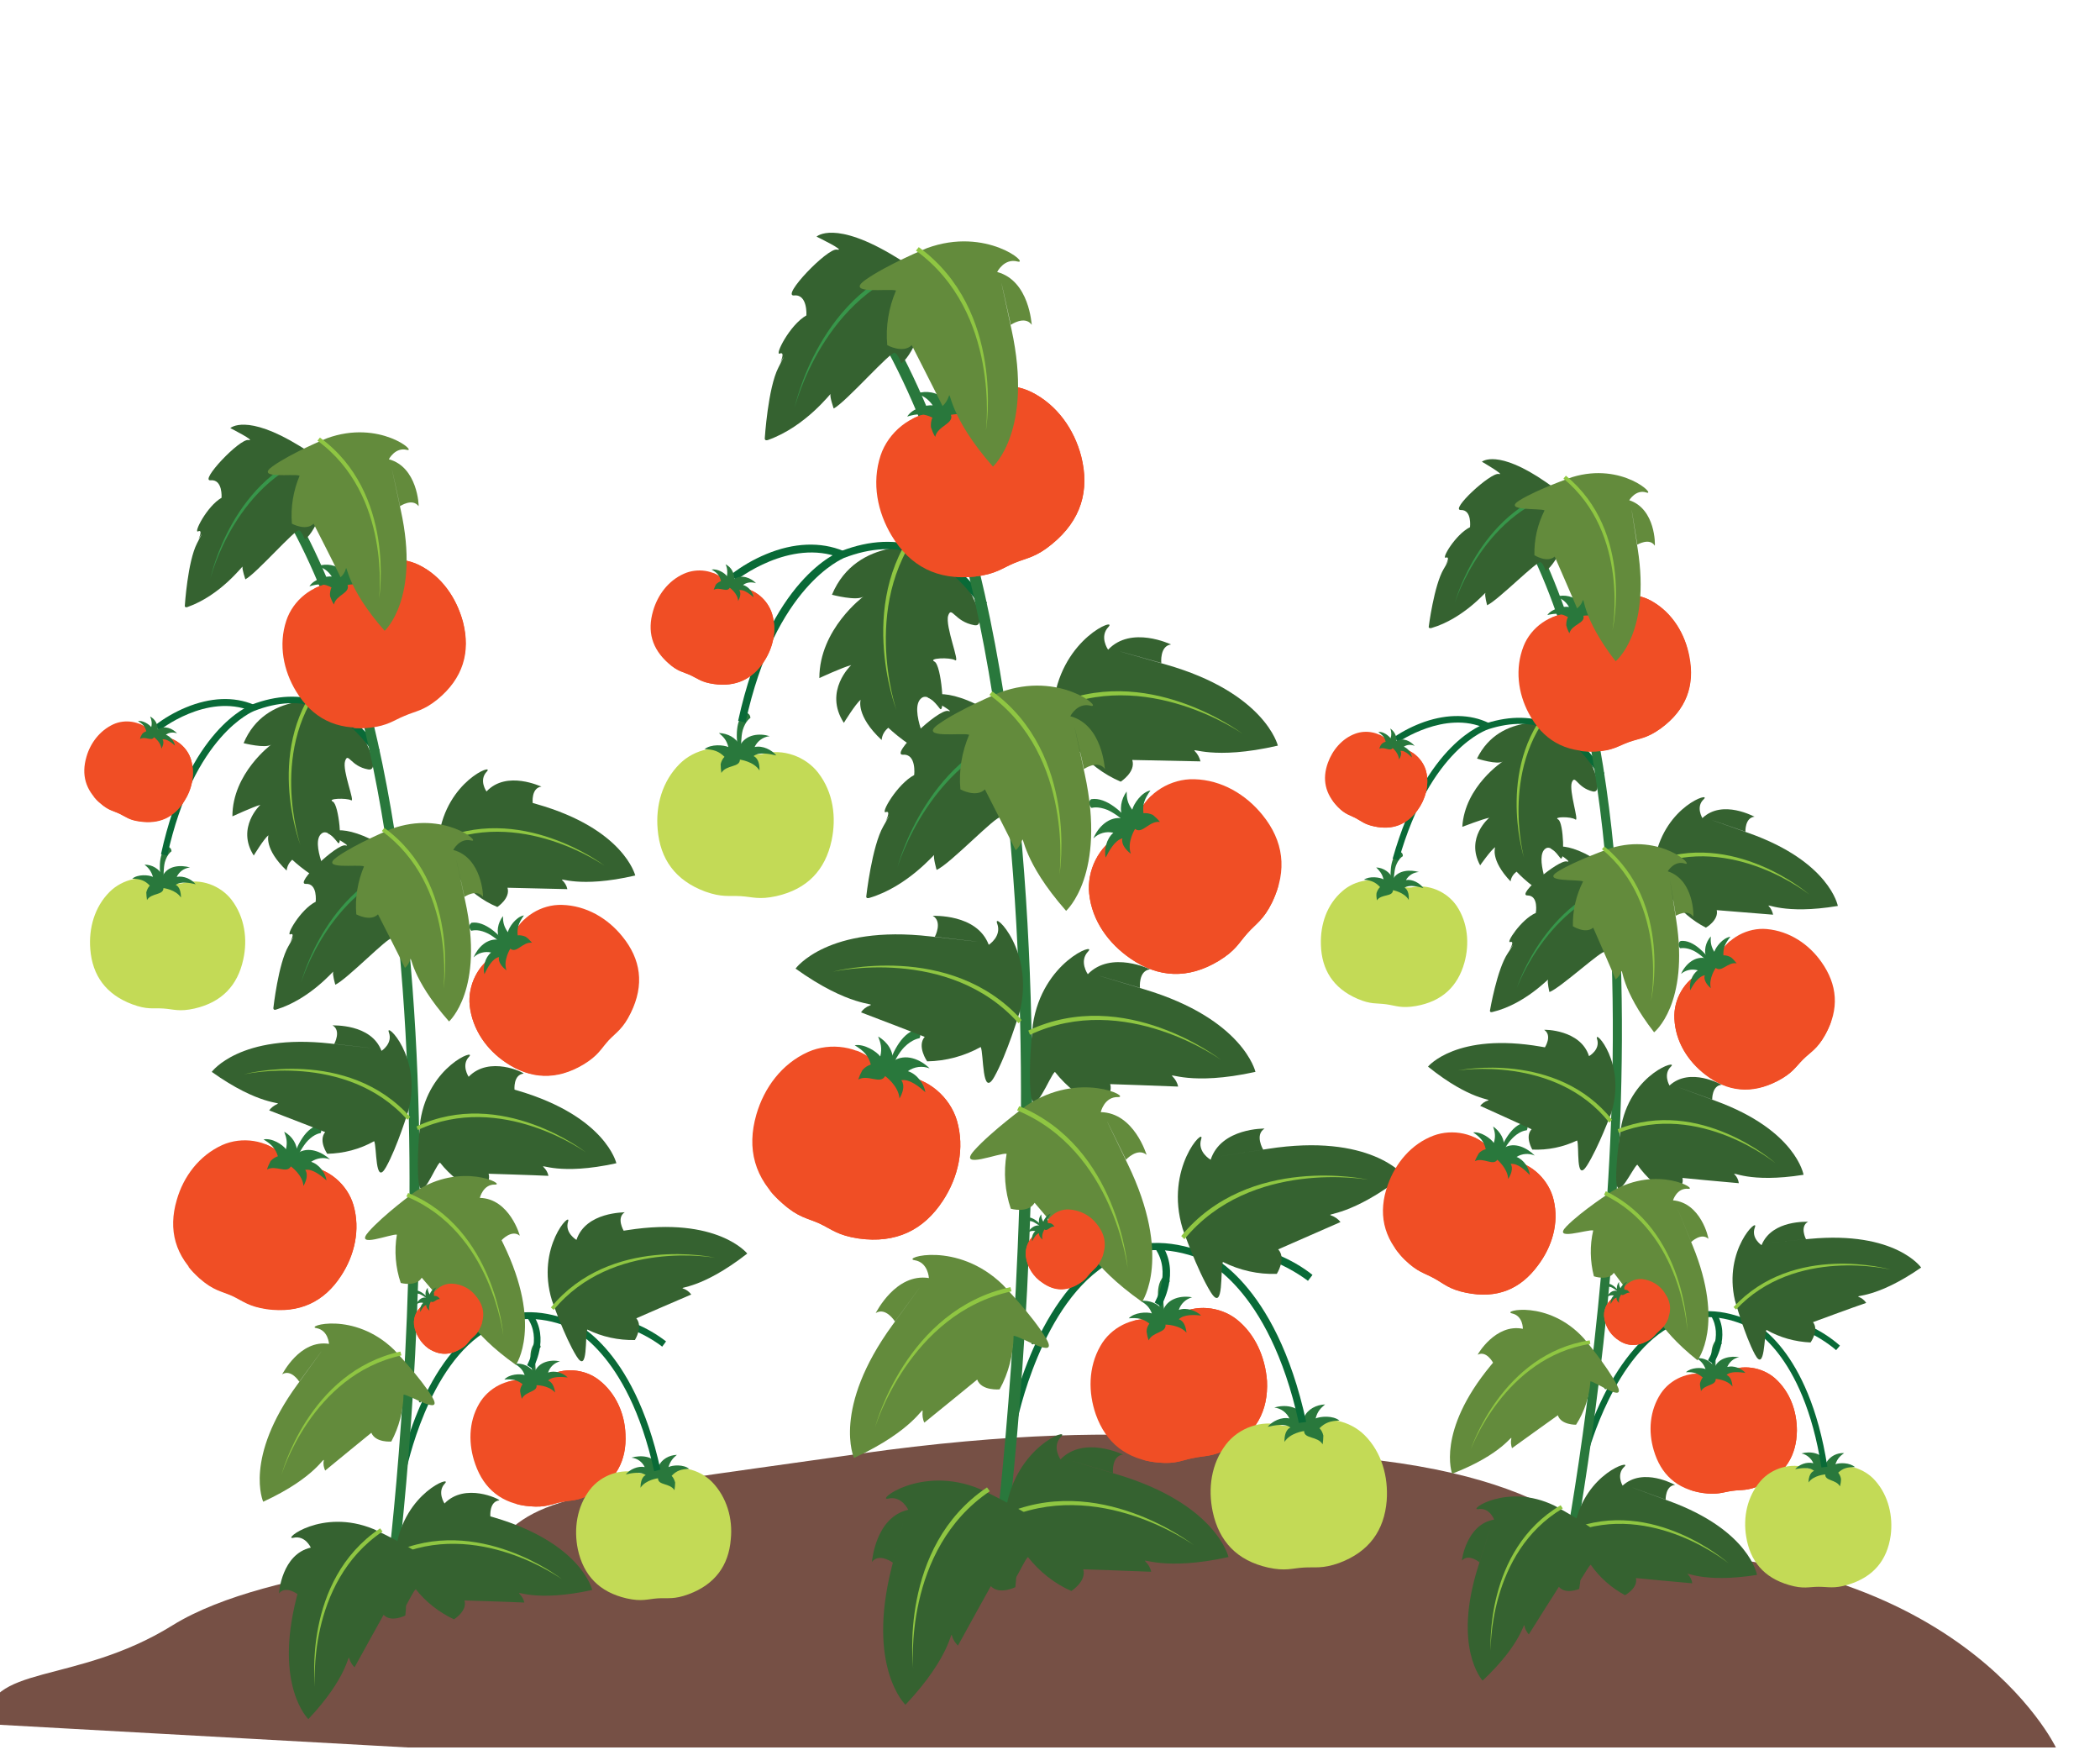<?xml version="1.0" encoding="utf-8"?>
<!-- Generator: Adobe Illustrator 23.0.1, SVG Export Plug-In . SVG Version: 6.00 Build 0)  -->
<svg version="1.1" id="Layer_1" xmlns="http://www.w3.org/2000/svg" xmlns:xlink="http://www.w3.org/1999/xlink" x="0px" y="0px"
	 viewBox="0 0 600 500" style="enable-background:new 0 0 600 500;" xml:space="preserve">
<style type="text/css">
	.st0{fill:#765045;}
	.st1{fill:#29783C;}
	.st2{fill:#356230;}
	.st3{fill:#8FC642;}
	.st4{fill:#F04E25;}
	.st5{fill:#C3DA56;}
	.st6{fill:#096A37;}
	.st7{fill:#37964A;}
	.st8{fill:#638B3C;}
</style>
<title>c33</title>
<g>
	<g id="Layer_1-2">
		<g>
			<path class="st0" d="M116.5,499.2h470.9c0,0-28-58.8-128.9-55.7c0,0-14-25.7-89.7-28.2c0,0-36.4-12.3-123.3,0
				C158.6,427.6,153,427,139,444.2c0,0-61.7,2.7-89.7,20.1S-4,475-4,492.5L116.5,499.2z"/>
			<g>
				<path class="st1" d="M294.1,376.1c2,1.8,1.5,6,1.2,7.9c-0.2,0.1-0.4,0-0.6-0.1c0.1-1.5,0-2.9-0.3-4.4c-0.5-1.9-1.5-2.5-1.5-2.5
					c0-0.6,0.4-1,1-1.1C294,376.1,294,376.1,294.1,376.1z"/>
				<path class="st2" d="M264.9,156.4c0,0-20.1-3.5-27.2,13.5c0,0,7.2,1.9,9,0.5c0,0-12.6,9.3-12.6,23.3c0,0,6.7-3.1,9.1-3.7
					c0,0-8,7.4-2.1,16.5c0,0,3.3-5.4,4.8-6.6c0,0-1.5,4.5,6,11.5c0.1-1.4,0.8-2.6,1.9-3.5c0,0,7.7,7.3,12.1,7.2
					c0,0-6.5-12.7-2.6-15.7c1.6-1.2,3.6,0.9,5.2,3S269,190,267,189c-2-1,4.4-1.3,5.9-0.4c1.5,0.9-2.9-9.7-2-12.7
					c1-3,1.8,1.7,7.5,2.7C284.1,179.6,272.4,156.5,264.9,156.4z"/>
				<path class="st3" d="M265.2,148.5c-20.1,22.2-9.1,54.3-9.1,54.3c-0.1-0.3-12.4-32.5,8.1-55.1L265.2,148.5z"/>
				<path class="st4" d="M273.4,320.1c-2-6.7-8.2-12.1-15.2-12.7c-1.5-0.1-6.7-2.5-7.8-3.6c-5-5-13.2-6.1-19.5-3.3
					c-7.6,3.4-12.6,10.3-14.8,17.9c-2.8,9.7-0.6,18.3,7.5,25.4c4.5,4,6.9,4.1,10.5,5.7c3.6,1.7,5.2,3.4,11.2,4.3
					c10.7,1.5,18.6-2.4,24.1-10.8C273.8,336.3,275.7,328,273.4,320.1z"/>
				<path class="st4" d="M273.4,320.1c-2-6.7-8.2-12.1-15.2-12.7c-1.5-0.1-6.7-2.5-7.8-3.6c-1.6-1.6-3.6-2.9-5.8-3.7
					c3.1,2.3,1.2,6.7,12.3,10.9c10.3,3.8,10.9,22-0.4,31.7c-7,6-21.4,5.6-36.7-2.8c1.1,1.4,2.4,2.7,3.8,3.9c4.5,4,6.9,4.1,10.5,5.7
					c3.6,1.7,5.2,3.4,11.2,4.3c10.7,1.5,18.6-2.4,24.1-10.8C273.8,336.3,275.7,328,273.4,320.1z"/>
				<path class="st1" d="M255.1,303.2c0.2-3-1.6-5.6-4.2-7.1c0.7,1.8,1.2,3.3,0.6,5.7c-1-1.4-4.6-3.7-7.3-3.2
					c2.6,1.6,3.9,2.9,4.6,5.5c-0.9,0.3-1.7,0.8-2.4,1.6c-0.5,0.9-0.9,1.8-1.2,2.7c2.8-1.6,6.3,1.5,7.7-1c0,0,3.8,2.7,4.1,6.4
					c2.1-3.7,0.5-5.2,0.5-5.2c2.4-0.5,5.3,2,6.9,3.4c-0.4-2.4-2.4-5.2-5-6c1.8-1.3,4.1-1.6,6.2-0.8
					C263.1,302.7,258.7,300.7,255.1,303.2L255.1,303.2z"/>
				<path class="st1" d="M261.8,294.1c-4.6,1.1-7.2,7.7-8.2,11c0.2,0.3,0.6,0.4,0.9,0.3c0.9-1.9,2.3-4.7,3.9-6.3
					c2.3-2.3,4.3-2.5,4.3-2.5c0.5-0.8,0.2-1.9-0.6-2.4C262,294.2,261.9,294.1,261.8,294.1z"/>
				<path class="st4" d="M227.7,339.3c-1.1,0-2.1-0.5-2.8-1.3c-7.3-8.3-6.3-16.5-4.2-22c1.4-3.5,3.5-6.8,6.2-9.5
					c1.5-1.4,3.9-1.4,5.3,0.1c1.4,1.5,1.4,3.9-0.1,5.3c-1.9,2-3.4,4.4-4.4,7c-1.9,5.1-0.9,9.7,2.9,14.1c1.4,1.6,1.2,3.9-0.3,5.3
					C229.5,338.9,228.6,339.3,227.7,339.3L227.7,339.3z"/>
				<path class="st4" d="M311.2,255.3c-0.7-6.6,2.7-13.6,8.6-16.7c1.3-0.6,5-4.7,5.5-6c2.5-6.2,9.3-10.2,15.9-10
					c7.9,0.2,14.8,4.4,19.5,10.2c6,7.4,7.2,15.7,2.8,24.9c-2.5,5.1-4.6,6.1-7.1,8.9c-2.5,2.8-3.3,4.9-8.2,7.9
					c-8.8,5.3-17.2,4.8-25.1-0.6C316.8,269.6,312,263.1,311.2,255.3z"/>
				<path class="st4" d="M311.2,255.3c-0.7-6.6,2.7-13.6,8.6-16.7c1.3-0.6,5-4.7,5.5-6c0.8-2,2.1-3.8,3.7-5.3
					c-1.8,3.2,1.4,6.3-6.8,14c-7.6,7.2-1.4,23.3,12,27.5c8.3,2.6,20.8-3,31.1-15.9c-0.5,1.7-1.1,3.3-1.8,4.8
					c-2.5,5.1-4.6,6.1-7.1,8.9c-2.5,2.8-3.3,4.9-8.2,7.9c-8.8,5.3-17.2,4.8-25.1-0.6C316.8,269.6,312,263.1,311.2,255.3z"/>
				<path class="st1" d="M320.9,233.8c-1.2-2.5-0.6-5.5,1-7.7c0,1.9,0.2,3.3,1.6,5.2c0.4-1.6,2.6-5,5.2-5.5c-1.7,2.4-2.3,4-2,6.5
					c0.9-0.1,1.8,0.1,2.7,0.5c0.7,0.6,1.4,1.2,2,2c-3.1-0.4-5,3.6-7.1,2c0,0-2.4,3.8-1.2,7.1c-3.2-2.5-2.4-4.4-2.4-4.4
					c-2.2,0.5-3.9,3.7-4.8,5.5c-0.5-2.2,0.2-5.4,2.2-7.1c-2-0.5-4.2,0.1-5.7,1.6C313.7,236.3,316.9,233,320.9,233.8L320.9,233.8z"/>
				<path class="st1" d="M311.8,228.3c4.4-0.7,9.1,4.1,11.2,6.6c-0.1,0.3-0.3,0.6-0.7,0.6c-1.4-1.3-3.8-3.2-5.8-4.1
					c-2.9-1.2-4.6-0.6-4.6-0.6c-0.7-0.5-0.9-1.6-0.4-2.3C311.6,228.4,311.7,228.4,311.8,228.3z"/>
				<path class="st4" d="M356.8,255.7c-2.1,0-3.8-1.7-3.8-3.8c0-0.4,0.1-0.8,0.2-1.2c4.2-12.4-8.4-17.4-8.9-17.6
					c-1.9-0.7-2.9-2.9-2.2-4.9c0.7-1.9,2.9-2.9,4.9-2.2c3.4,1.4,6.4,3.5,9,6.1c3.9,4,7.8,10.9,4.4,21
					C359.8,254.7,358.4,255.7,356.8,255.7z"/>
				<path class="st4" d="M353.2,376.8c-4.7-3.6-11.7-4.3-16.7-1.2c-1.1,0.7-5.9,1.6-7.1,1.4c-5.9-0.9-12.1,2.3-15,7.5
					c-3.5,6.1-3.5,13.3-1.3,19.6c2.9,8.1,8.7,12.8,17.8,13.7c5.1,0.5,6.8-0.7,10.1-1.3c3.3-0.7,5.3-0.3,9.8-2.6
					c8.1-4.3,11.6-10.9,11.2-19.4C361.5,387.8,358.7,381.1,353.2,376.8z"/>
				<path class="st4" d="M353.2,376.8c-4.7-3.6-11.7-4.3-16.7-1.2c-1.1,0.7-5.9,1.6-7.1,1.4c-1.9-0.3-3.9-0.2-5.8,0.4
					c3.3,0.1,4.2,4,13.9,1.3c9-2.5,18.4,9.7,15.5,21.9c-1.8,7.6-11.9,14.4-26.6,16.4c1.5,0.4,3,0.7,4.5,0.8
					c5.1,0.5,6.8-0.7,10.1-1.3c3.3-0.7,5.3-0.3,9.8-2.6c8.1-4.3,11.6-10.9,11.2-19.4C361.5,387.8,358.7,381.1,353.2,376.8z"/>
				<path class="st1" d="M332.3,374.4c-1.4-2.1-3.9-3-6.4-2.8c1.4,0.9,2.5,1.7,3.2,3.6c-1.4-0.5-5-0.3-6.6,1.4
					c2.6-0.2,4.1,0.1,5.9,1.5c-0.5,0.7-0.8,1.4-0.8,2.3c0.1,0.8,0.3,1.7,0.6,2.5c1.1-2.5,5.1-2.1,4.8-4.5c0,0,4,0,6,2.3
					c-0.4-3.6-2.2-3.8-2.2-3.8c1.4-1.5,4.6-1.3,6.4-1.1c-1.5-1.4-4.2-2.4-6.4-1.6c0.6-1.8,2-3.1,3.8-3.6
					C337.5,370,333.5,370.9,332.3,374.4z"/>
				<path class="st1" d="M332.3,364.8c-2.6,3-1.1,8.9-0.2,11.6c0.3,0.1,0.6,0,0.8-0.2c-0.3-1.7-0.7-4.4-0.4-6.3
					c0.4-2.7,1.7-3.8,1.7-3.8c-0.1-0.8-0.8-1.4-1.6-1.3C332.5,364.7,332.4,364.8,332.3,364.8z"/>
				<path class="st4" d="M329.5,413.9c-0.3,0-0.6,0-0.8-0.1c-9.4-2.1-13-8.5-14.3-13.4c-0.8-3.2-1-6.5-0.5-9.8c0.4-2,2.3-3.4,4.4-3
					c2,0.4,3.4,2.3,3,4.4c-0.2,1.2-1.8,12.1,9,14.5c2,0.5,3.3,2.5,2.8,4.5C332.7,412.7,331.2,413.9,329.5,413.9z"/>
				<path class="st5" d="M389.9,410c-4.2-4.2-11-5.7-16.5-3.3c-1.2,0.5-6,0.8-7.2,0.5c-5.7-1.7-12.3,0.7-15.9,5.4
					c-4.3,5.6-5.2,12.7-3.8,19.3c1.8,8.4,6.9,13.9,15.8,15.9c5,1.1,6.8,0.2,10.2,0c3.4-0.2,5.3,0.4,10.1-1.3
					c8.6-3.2,12.9-9.3,13.6-17.8C396.7,421.9,394.8,414.9,389.9,410z"/>
				<path class="st1" d="M372.6,404.8c1.1-2.3,3.5-3.5,6-3.6c-1.3,1.1-2.2,2-2.7,4c1.4-0.6,4.9-0.9,6.8,0.6
					c-2.6,0.1-4.1,0.6-5.7,2.2c0.6,0.6,0.9,1.3,1.1,2.1c0,0.8-0.1,1.7-0.2,2.5c-1.4-2.4-5.3-1.5-5.3-3.8c0,0-4,0.5-5.6,3.1
					c-0.1-3.6,1.7-4.1,1.7-4.1c-1.6-1.3-4.7-0.6-6.5-0.2c1.3-1.6,3.9-2.9,6.2-2.4c-0.8-1.7-2.4-2.9-4.3-3.1
					C366.9,401.2,371,401.5,372.6,404.8z"/>
				<path class="st6" d="M371.1,406.5c-8.6-39.5-27.9-46.9-28.1-46.9c-9.4-3.6-17.9-3.3-25.5,0.9c-20,11.1-27,45.7-27,46.1l-2.1-0.4
					c1.4-6.6,3.5-13.1,6.1-19.3c4-9.5,11.1-22.2,22-28.2c8.1-4.5,17.3-4.8,27.3-1c0.8,0.3,20.6,7.9,29.4,48.5L371.1,406.5z"/>
				<path class="st6" d="M373.7,365.9c-0.2-0.1-15.4-12.3-30-6.4l-0.8-2c6.6-2.7,14.2-2.3,22.1,0.9c3.6,1.5,7,3.4,10,5.8
					L373.7,365.9z"/>
				<path class="st6" d="M331.7,373.2l-1.8-1.1c0.1-0.1,5-8.6,0.1-15.5l1.8-1.2C337.4,363.4,331.9,372.8,331.7,373.2z"/>
				<path class="st5" d="M194.2,218.2c4.2-4.2,11-5.7,16.5-3.3c1.2,0.5,6,0.8,7.2,0.5c5.7-1.7,12.3,0.7,15.9,5.4
					c4.3,5.6,5.2,12.7,3.8,19.3c-1.8,8.4-6.9,13.9-15.8,15.9c-5,1.1-6.8,0.2-10.2,0s-5.3,0.4-10.1-1.3c-8.6-3.2-12.9-9.3-13.6-17.8
					C187.3,230.1,189.2,223.2,194.2,218.2z"/>
				<path class="st1" d="M211.4,213c-1.1-2.3-3.5-3.5-6-3.6c1.3,1.1,2.2,2,2.7,4c-1.4-0.6-4.9-0.9-6.8,0.6c2.6,0.1,4.1,0.6,5.7,2.2
					c-0.6,0.6-0.9,1.3-1.1,2.1c0,0.8,0.1,1.7,0.2,2.5c1.4-2.4,5.3-1.5,5.3-3.8c0,0,4,0.5,5.6,3.1c0.1-3.6-1.7-4.1-1.7-4.1
					c1.6-1.3,4.7-0.6,6.5-0.2c-1.3-1.6-3.9-2.9-6.2-2.4c0.8-1.7,2.4-2.9,4.3-3.1C217.1,209.4,213.1,209.7,211.4,213L211.4,213z"/>
				<path class="st1" d="M212.7,203.5c-3,2.7-2.2,8.6-1.7,11.5c0.3,0.1,0.6,0.1,0.8-0.1c-0.1-1.7-0.1-4.4,0.4-6.3
					c0.8-2.7,2.2-3.5,2.2-3.5c0-0.8-0.6-1.5-1.4-1.5C212.9,203.5,212.8,203.5,212.7,203.5z"/>
				<path class="st6" d="M213,206.4l-2.1-0.5c8.9-40.7,28.6-48.2,29.5-48.5c16.3-6.3,30.7-1.2,41.6,14.8l-1.8,1.2
					c-10.4-15.3-23.6-20-39.1-14C240.9,159.6,221.5,167.1,213,206.4z"/>
				<path class="st6" d="M210.3,165.8l-1.4-1.7c3.1-2.4,6.4-4.3,10-5.8c7.9-3.3,15.6-3.6,22.1-0.9l-0.8,2
					C225.7,153.6,210.4,165.7,210.3,165.8z"/>
				<path class="st1" d="M286.4,449l-3.2-0.4c0.1-0.6,8.1-59.1,8.5-131c0.3-66.3-6.1-157.8-38.1-217.4l2.8-1.5
					c32.4,60.2,38.8,152.3,38.5,219C294.6,389.7,286.5,448.4,286.4,449z"/>
				<path class="st4" d="M294.7,112c-6.3-3.1-14.5-2.2-19.6,2.6c-1.1,1-6.4,3.3-7.9,3.3c-7,0.3-13.4,5.6-15.6,12.2
					c-2.6,7.9-0.9,16.2,3.2,23c5.2,8.6,13,12.8,23.8,11.6c6-0.7,7.7-2.4,11.3-3.9c3.7-1.5,6.1-1.6,10.7-5.4
					c8.3-6.8,10.8-15.3,8.3-25.1C306.9,122.7,302.1,115.7,294.7,112z"/>
				<path class="st4" d="M294.7,112c-6.3-3.1-14.5-2.2-19.6,2.6c-1.1,1-6.4,3.3-7.9,3.3c-2.3,0.1-4.6,0.7-6.6,1.8
					c3.8-0.7,5.8,3.6,16.3-1.8c9.8-5,23.6,6.9,23.1,21.7c-0.3,9.2-10.4,19.5-26.8,25.2c1.8,0.1,3.6,0.1,5.4-0.1
					c6-0.7,7.7-2.4,11.3-3.9c3.7-1.5,6.1-1.6,10.7-5.4c8.3-6.8,10.8-15.3,8.3-25.1C306.9,122.7,302.1,115.7,294.7,112z"/>
				<path class="st1" d="M269.9,114.1c-2.1-2.1-5.2-2.6-8-1.7c1.8,0.7,3.2,1.4,4.6,3.4c-1.8-0.2-5.8,0.8-7.3,3.2
					c2.9-0.9,4.8-0.9,7.2,0.3c-0.4,0.9-0.5,1.9-0.4,2.8c0.3,0.9,0.7,1.9,1.2,2.7c0.7-3.2,5.4-3.7,4.5-6.3c0,0,4.6-1,7.5,1.3
					c-1.3-4-3.5-3.9-3.5-3.9c1.3-2,5-2.5,7.2-2.8c-2-1.3-5.4-1.7-7.8-0.3c0.3-2.2,1.6-4.1,3.6-5.1
					C274.9,107.9,270.5,109.8,269.9,114.1z"/>
				<path class="st1" d="M267.7,103.1c-2.3,4.1,0.8,10.5,2.6,13.4c0.3,0,0.7-0.1,0.9-0.4c-0.8-1.9-1.9-4.9-2-7.2
					c-0.2-3.3,1.1-4.8,1.1-4.8C269.3,102.2,267.7,103.1,267.7,103.1z"/>
				<path class="st2" d="M233.3,67.6c0,0,5.1-4.9,22.6,5.8s18.6,11.8,16.3,17.9l-7.1-2.7c0,0-3.6,12.4-7.6,15.2c0,0-0.7-2.3-1.8-3
					s-13.9,14-17.5,15.9c0,0-1.2-3.4-0.9-4.1s-6.9,9.2-17.9,13.1c-0.9,0.3-0.9-0.4-0.9-0.4s0.9-14.5,3.9-20.3s0.5-1.3,0.5-1.3
					s1.6-3.4-0.1-2.7c-1.6,0.7,2.8-8.2,7.6-10.9c0,0,0.4-6.1-3.5-5.7c-3.9,0.4,9.5-13.6,12.2-13.1C242,71.8,233.3,67.6,233.3,67.6z"
					/>
				<path class="st7" d="M263.9,75.7c-28.8,7.9-36.9,40.9-36.9,40.9c0.1-0.3,7-34,36.5-42.1L263.9,75.7z"/>
				<path class="st8" d="M284.9,77.7c0,0,2-4,5.8-3c3.8,1-8.8-10.1-25.9-3.8c0,0-11.6,4.8-17.6,9.1c-6,4.3,7,2.3,8.8,3
					c-2.1,4.9-3,10.3-2.5,15.6c0,0,4.5,2.5,7,0c0,0,6.8,13.3,8.8,17.4c0.8-0.7,1.4-1.7,1.8-2.8c0.5-1.8,0,5.8,12.6,20.1
					c0,0,11.6-10.3,5.3-39.2c-6.3-28.9-0.2-1.3-0.2-1.3s4-2.8,6,0C294.7,92.8,294.2,80.2,284.9,77.7z"/>
				<path class="st3" d="M261.7,71.6c24.2,17.6,20,51.3,20,51.3c0.1-0.3,5.5-34.3-19.2-52.3L261.7,71.6z"/>
				<path class="st2" d="M265,199.2c0,0,5.3-4.6,22.3,6.9c16.9,11.5,18.1,12.7,15.5,18.7l-6.9-3c0,0-4.2,12.2-8.3,14.8
					c0,0-0.6-2.3-1.7-3.1s-14.5,13.4-18.3,15c0,0-1-3.5-0.7-4.2s-7.4,8.9-18.5,12.2c-1,0.3-0.9-0.4-0.9-0.4s1.6-14.4,4.9-20.1
					c3.3-5.7,0.6-1.3,0.6-1.3s1.7-3.3,0.1-2.7c-1.7,0.6,3.2-8,8.1-10.6c0,0,0.7-6.1-3.2-5.8c-3.9,0.2,10.1-13.2,12.9-12.5
					C273.5,203.8,265,199.2,265,199.2z"/>
				<path class="st7" d="M295.2,208.7c-29.2,6.5-38.8,39.1-38.8,39.1c0.1-0.3,8.6-33.7,38.5-40.3L295.2,208.7z"/>
				<path class="st2" d="M316.6,185.6c0,0-2.6-3.7,0.1-6.5c2.7-2.9-13,3-15.6,21.1c0,0-1.2,12.5-0.3,19.8c0.9,7.3,5.3-5.1,6.8-6.3
					c3.3,4.2,7.7,7.5,12.6,9.6c0,0,4.4-2.8,3.3-6.2c0,0,15,0.3,19.5,0.4c-0.3-1.1-0.8-2.1-1.6-2.9c-1.3-1.3,5.1,2.7,23.7-1.6
					c0,0-3.6-15.1-32.1-23.2c-28.5-8.1-1.2-0.4-1.2-0.4s-0.5-4.9,2.8-5.3C334.5,184.1,323.2,178.6,316.6,185.6z"/>
				<path class="st3" d="M300.3,203.1c26.9-13,54.7,6.5,54.7,6.5c-0.3-0.2-27.7-21-55.2-7.7L300.3,203.1z"/>
				<path class="st8" d="M305.8,204.6c0,0,2-4,5.8-3c3.8,1-8.8-10.1-25.9-3.8c0,0-11.6,4.8-17.6,9.1c-6,4.3,7,2.3,8.8,3
					c-2.1,4.9-3,10.3-2.5,15.6c0,0,4.5,2.5,7,0c0,0,6.8,13.3,8.8,17.4c0.8-0.7,1.4-1.7,1.8-2.8c0.5-1.8,0,5.8,12.6,20.1
					c0,0,11.6-10.3,5.3-39.2c-6.3-28.9-0.2-1.3-0.2-1.3s4-2.8,6,0C315.6,219.7,315.1,207.1,305.8,204.6z"/>
				<path class="st3" d="M282.7,198.5c24.2,17.6,20,51.3,20,51.3c0.1-0.3,5.5-34.3-19.2-52.3L282.7,198.5z"/>
				<path class="st2" d="M310.8,278.3c0,0-2.6-3.7,0.1-6.5s-13.1,2.8-15.8,20.9c0,0-1.4,12.4-0.6,19.8c0.8,7.4,5.4-5.1,6.9-6.3
					c3.3,4.2,7.6,7.6,12.4,9.7c0,0,4.4-2.7,3.4-6.2c0,0,15,0.5,19.4,0.7c-0.2-1.1-0.8-2.1-1.6-2.9c-1.3-1.3,5.1,2.8,23.7-1.3
					c0,0-3.4-15.1-31.8-23.6c-28.4-8.5-1.2-0.4-1.2-0.4s-0.5-4.9,2.9-5.3C328.8,277,317.5,271.4,310.8,278.3z"/>
				<path class="st3" d="M294.3,295.6c27.1-12.7,54.6,7.2,54.6,7.2c-0.3-0.2-27.4-21.4-55.1-8.4L294.3,295.6z"/>
				<path class="st2" d="M345.9,331.3c0,0-3.9-2.2-2.7-5.9c1.2-3.7-10.6,8.2-5.3,25.6c0,0,4.1,11.8,8,18.1c3.9,6.3,2.7-6.9,3.5-8.6
					c4.8,2.4,10.1,3.6,15.4,3.4c0,0,2.8-4.4,0.4-7c0,0,13.7-6,17.8-7.8c-0.7-0.9-1.6-1.5-2.7-1.9c-1.7-0.6,5.8,0.3,20.8-11.4
					c0,0-9.6-12.2-38.9-7.6c-29.2,4.6-1.3,0.2-1.3,0.2s-2.5-4.2,0.4-6C361.5,322.4,348.9,322.1,345.9,331.3z"/>
				<path class="st3" d="M338.4,354c19-23.1,52.4-17,52.4-17c-0.3-0.1-33.9-7.5-53.3,16.1L338.4,354z"/>
				<path class="st2" d="M303,416.9c0,0-2.6-3.7,0.2-6.5c2.7-2.8-13.1,2.8-15.8,20.9c0,0-1.4,12.4-0.6,19.8c0.8,7.4,5.4-5.1,6.9-6.3
					c3.3,4.2,7.6,7.6,12.4,9.7c0,0,4.4-2.8,3.4-6.2c0,0,15,0.5,19.4,0.7c-0.2-1.1-0.8-2.1-1.6-2.9c-1.3-1.3,5.1,2.8,23.7-1.3
					c0,0-3.4-15.1-31.8-23.6s-1.2-0.4-1.2-0.4s-0.5-4.9,2.9-5.3C320.9,415.6,309.7,410,303,416.9z"/>
				<path class="st3" d="M286.5,434.2c27.1-12.7,54.6,7.2,54.6,7.2c-0.3-0.2-27.4-21.4-55.1-8.4L286.5,434.2z"/>
				<path class="st2" d="M259.5,431.3c0,0-1.9-4.1-5.7-3.2c-3.8,0.9,9.2-9.7,26-2.8c0,0,11.4,5.2,17.3,9.7c5.9,4.5-7.1,2-8.9,2.7
					c1.9,5,2.6,10.4,1.9,15.7c0,0-4.6,2.3-7-0.3c0,0-7.3,13.1-9.4,17c-0.8-0.8-1.4-1.7-1.7-2.8c-0.4-1.8-0.2,5.8-13.3,19.7
					c0,0-11.2-10.7-3.9-39.4c7.3-28.7,0.3-1.2,0.3-1.2s-3.9-2.9-6-0.2C249.2,446,250.1,433.4,259.5,431.3z"/>
				<path class="st3" d="M282.8,426c-24.8,16.7-21.9,50.5-21.9,50.5c0-0.3-4.3-34.5,21.1-51.6L282.8,426z"/>
				<path class="st8" d="M314.5,317.7c0,0,1-4.4,4.9-4.3c3.9,0.1-10.9-7.7-26.1,2.4c0,0-10.1,7.4-15,12.9c-4.9,5.6,7.4,0.5,9.3,0.9
					c-0.9,5.3-0.5,10.7,1.2,15.7c0,0,5,1.4,6.8-1.7c0,0,9.7,11.4,12.6,14.8c0.6-0.9,1-2,1.1-3.1c0.1-1.8,1.4,5.6,17,16.6
					c0,0,8.8-12.8-4.1-39.4c-12.9-26.6-0.5-1.2-0.5-1.2s3.3-3.6,5.9-1.4C327.6,330,324.1,317.9,314.5,317.7z"/>
				<path class="st3" d="M290.6,317.2c27.6,11.4,31.6,45.1,31.6,45.1c0-0.3-2.7-34.6-31-46.3L290.6,317.2z"/>
				<path class="st8" d="M265.4,365.1c0,0-0.2-4.5-4.1-5.1c-3.9-0.6,12.1-5.7,25.2,7c0,0,8.7,9,12.4,15.4c3.8,6.4-7.4-0.8-9.3-0.8
					c-0.1,5.3-1.4,10.6-4,15.3c0,0-5.2,0.5-6.4-2.8c0,0-11.6,9.5-15.1,12.3c-0.5-1-0.6-2.1-0.5-3.2c0.2-1.8-2.3,5.3-19.6,13.3
					c0,0-6.4-14.1,11-38c17.4-23.9,0.7-1,0.7-1s-2.6-4.2-5.5-2.4C250.3,375,255.9,363.6,265.4,365.1z"/>
				<path class="st3" d="M289,368.9c-29.2,6.3-39,38.9-39,38.9c0.1-0.3,8.8-33.6,38.7-40.1L289,368.9z"/>
				<path class="st2" d="M282.5,269.9c0,0,3.8-2.4,2.4-6.1s10.9,7.7,6.4,25.4c0,0-3.6,12-7.2,18.4c-3.6,6.4-3-6.8-3.9-8.5
					c-4.7,2.6-9.9,4-15.3,4.1c0,0-3-4.3-0.7-7c0,0-13.9-5.4-18.2-7c0.6-0.9,1.5-1.6,2.6-2c1.7-0.7-5.8,0.6-21.3-10.5
					c0,0,9.1-12.6,38.5-9.2c29.4,3.3,1.3,0.1,1.3,0.1s2.3-4.3-0.6-6C266.5,261.7,279.1,260.9,282.5,269.9z"/>
				<path class="st3" d="M291,292.3c-19.9-22.3-53.1-14.7-53.1-14.7c0.3-0.1,33.6-8.9,54,13.8L291,292.3z"/>
				<path class="st4" d="M220.6,175.4c-1.2-4-4.9-7.2-9-7.5c-0.9-0.1-4-1.5-4.6-2.1c-3-3-7.8-3.6-11.6-1.9c-4.5,2-7.5,6.1-8.8,10.6
					c-1.7,5.8-0.4,10.8,4.4,15c2.7,2.4,4.1,2.4,6.3,3.4c2.1,1,3.1,2,6.6,2.5c6.3,0.9,11-1.4,14.3-6.4
					C220.9,185,222,180.1,220.6,175.4z"/>
				<path class="st4" d="M220.6,175.4c-1.2-4-4.9-7.2-9-7.5c-0.9-0.1-4-1.5-4.6-2.1c-1-1-2.1-1.7-3.4-2.2c1.8,1.4,0.7,4,7.3,6.4
					c6.1,2.3,6.5,13.1-0.2,18.8c-4.2,3.5-12.7,3.3-21.8-1.6c0.7,0.8,1.4,1.6,2.2,2.3c2.7,2.4,4.1,2.4,6.3,3.4c2.1,1,3.1,2,6.6,2.5
					c6.3,0.9,11-1.4,14.3-6.4C220.9,185,222,180.1,220.6,175.4z"/>
				<path class="st1" d="M209.8,165.4c0-1.8-0.9-3.4-2.5-4.2c0.5,1,0.6,2.2,0.4,3.4c-0.6-0.9-2.7-2.2-4.4-1.9
					c1.6,0.9,2.3,1.7,2.7,3.3c-0.5,0.2-1,0.5-1.4,0.9c-0.3,0.5-0.5,1.1-0.7,1.6c1.7-1,3.8,0.9,4.6-0.6c0,0,2.3,1.6,2.4,3.8
					c1.2-2.2,0.3-3.1,0.3-3.1c1.4-0.3,3.1,1.2,4.1,2c-0.3-1.6-1.4-3-3-3.5c1.1-0.8,2.4-0.9,3.7-0.5
					C214.6,165.1,211.9,164,209.8,165.4L209.8,165.4z"/>
				<path class="st4" d="M193.5,186.8c-0.6,0-1.3-0.3-1.7-0.8c-4.3-4.9-3.8-9.8-2.5-13c0.8-2.1,2.1-4,3.7-5.6
					c0.9-0.9,2.3-0.8,3.2,0.1c0.8,0.9,0.8,2.3-0.1,3.1c-1.1,1.2-2,2.6-2.6,4.1c-1.1,3-0.6,5.7,1.7,8.3c0.8,0.9,0.7,2.3-0.2,3.1
					c0,0,0,0,0,0C194.6,186.6,194.1,186.8,193.5,186.8z"/>
				<path class="st4" d="M293.1,358.9c-0.3-2.8,1.1-5.5,3.5-6.8c0.9-0.7,1.7-1.5,2.3-2.5c1.1-2.6,3.7-4.2,6.5-4.1
					c3.2,0.2,6.1,1.7,8,4.2c2.5,3.1,3,6.5,1.1,10.2c-1,2.1-1.9,2.5-2.9,3.6c-1,1.1-1.4,2-3.4,3.2c-3.6,2.2-7,2-10.3-0.3
					C295.3,364.8,293.5,362,293.1,358.9z"/>
				<path class="st4" d="M293.1,358.9c-0.3-2.8,1.1-5.5,3.5-6.8c0.9-0.7,1.7-1.5,2.3-2.5c0.3-0.8,0.9-1.6,1.5-2.2
					c-0.8,1.3,0.6,2.6-2.8,5.8c-3.1,2.9-0.6,9.6,4.9,11.3c3.4,1.1,8.5-1.2,12.8-6.5c-0.2,0.7-0.4,1.3-0.8,2c-1,2.1-1.9,2.5-2.9,3.6
					s-1.4,2-3.4,3.2c-3.6,2.2-7,2-10.3-0.3C295.3,364.8,293.5,362,293.1,358.9z"/>
				<path class="st1" d="M297.1,350.1c-0.5-1.1-0.3-2.3,0.4-3.2c0,0.8,0.2,1.5,0.6,2.1c0.2-0.7,1.1-2,2.1-2.3c-0.7,1-1,1.6-0.8,2.7
					c0.4,0,0.7,0,1.1,0.2c0.3,0.2,0.6,0.5,0.8,0.8c-1.3-0.2-2,1.5-2.9,0.8c0,0-1,1.6-0.5,2.9c-1.3-1-1-1.8-1-1.8
					c-0.9,0.2-1.6,1.5-2,2.3c-0.2-1.1,0.1-2.2,0.9-2.9c-0.8-0.2-1.7,0-2.3,0.6C294.2,351.1,295.5,349.8,297.1,350.1L297.1,350.1z"/>
				<path class="st1" d="M293.4,347.8c1.8-0.3,3.7,1.7,4.6,2.7c0,0.1-0.1,0.2-0.3,0.3c-0.7-0.7-1.5-1.2-2.4-1.7
					c-0.6-0.3-1.3-0.4-1.9-0.2C293.1,348.7,293.1,348.2,293.4,347.8C293.3,347.9,293.3,347.9,293.4,347.8z"/>
				<path class="st4" d="M311.8,359.1c-0.2,0-0.3,0-0.5-0.1c-0.8-0.3-1.2-1.1-1-2c0,0,0,0,0,0c1.7-5.1-3.4-7.1-3.7-7.2
					c-0.8-0.3-1.2-1.2-0.9-2c0.3-0.8,1.2-1.2,2-0.9l0,0c1.4,0.6,2.6,1.4,3.7,2.5c1.6,1.6,3.2,4.5,1.8,8.6
					C313.1,358.7,312.5,359.1,311.8,359.1z"/>
			</g>
			<g>
				<path class="st1" d="M458.3,390.2c1.6,1.6,1,5,0.6,6.6c-0.2,0.1-0.3,0-0.5-0.1c0.2-1.2,0.2-2.4,0-3.6c-0.1-0.8-0.5-1.6-1.1-2.1
					c0-0.5,0.4-0.8,0.8-0.8C458.1,390.1,458.2,390.1,458.3,390.2z"/>
				<path class="st2" d="M445.1,206.9c0,0-16.4-3.9-23.1,9.8c0,0,5.9,1.9,7.4,0.8c0,0-10.9,7.1-11.6,18.7c0,0,5.7-2.2,7.7-2.6
					c0,0-6.9,5.7-2.6,13.6c0,0,3-4.3,4.3-5.2c0,0-1.5,3.6,4.4,9.8c0.1-1.1,0.8-2.1,1.7-2.8c0,0,6,6.4,9.7,6.5c0,0-4.7-10.9-1.4-13.1
					c1.3-0.9,2.9,1,4.2,2.7s1-10.2-0.6-11s3.7-0.9,4.9,0c1.2,0.8-1.9-8.2-1-10.6c1-2.4,1.4,1.5,6,2.6
					C459.8,227.1,451.3,207.4,445.1,206.9z"/>
				<path class="st3" d="M445.7,200.4c-17.7,17.3-10.3,44.5-10.3,44.5c-0.1-0.3-8.6-27.5,9.5-45.2L445.7,200.4z"/>
				<path class="st4" d="M443.9,342.8c-1.3-5.6-6.2-10.5-12-11.3c-1.2-0.2-5.4-2.4-6.3-3.4c-3.9-4.4-10.6-5.7-16-3.7
					c-6.4,2.4-10.9,7.9-13.1,14.1c-2.8,7.9-1.4,15.1,4.9,21.4c3.6,3.5,5.5,3.7,8.4,5.3s4.2,3.1,9.1,4.1c8.8,1.8,15.5-1,20.5-7.8
					C443.4,356.2,445.5,349.5,443.9,342.8z"/>
				<path class="st4" d="M443.9,342.8c-1.3-5.6-6.2-10.5-12-11.3c-1.2-0.2-5.4-2.4-6.3-3.4c-1.3-1.4-2.9-2.5-4.6-3.3
					c2.4,2.1,0.7,5.6,9.7,9.6c8.4,3.7,7.9,18.8-1.9,26.2c-6.1,4.6-18,3.5-30.3-4.1c0.9,1.2,1.8,2.4,2.9,3.4c3.6,3.5,5.5,3.7,8.4,5.3
					s4.2,3.1,9.1,4.1c8.8,1.8,15.5-1,20.5-7.8C443.4,356.2,445.5,349.5,443.9,342.8z"/>
				<path class="st1" d="M429.7,327.9c0.3-2.4-1.1-4.7-3.1-6.1c0.5,1.5,0.8,2.8,0.2,4.7c-0.8-1.2-3.6-3.3-5.9-3
					c2.1,1.4,3.1,2.6,3.6,4.8c-0.8,0.2-1.5,0.6-2,1.2c-0.4,0.7-0.8,1.4-1.1,2.2c2.4-1.2,5.2,1.5,6.4-0.4c0,0,3,2.5,3.1,5.5
					c1.9-3,0.7-4.3,0.7-4.3c2-0.3,4.3,1.9,5.5,3.2c-0.2-2-1.7-4.4-3.8-5.2c1.6-1,3.5-1.1,5.2-0.4
					C436.3,327.9,432.7,326.1,429.7,327.9L429.7,327.9z"/>
				<path class="st1" d="M435.6,320.7c-3.8,0.7-6.3,6-7.3,8.7c0.2,0.2,0.4,0.4,0.7,0.3c0.8-1.5,2.2-3.8,3.6-5c2-1.8,3.6-1.8,3.6-1.8
					c0.4-0.6,0.3-1.5-0.4-2C435.8,320.8,435.7,320.8,435.6,320.7z"/>
				<path class="st4" d="M405.1,356.4c-0.9-0.1-1.7-0.5-2.3-1.2c-5.6-7.2-4.4-14-2.4-18.4c1.3-2.9,3.2-5.4,5.6-7.5
					c1.3-1.1,3.3-1,4.4,0.4c1.1,1.3,1,3.3-0.4,4.4c-1.7,1.6-3.1,3.5-4,5.5c-1.8,4.1-1.3,8,1.7,11.8c1.1,1.4,0.8,3.3-0.5,4.4
					C406.7,356.2,405.9,356.4,405.1,356.4z"/>
				<path class="st4" d="M478.4,291c-0.3-5.5,2.9-11.1,8-13.4c1.1-0.5,4.3-3.6,4.8-4.7c2.4-5,8.2-8,13.6-7.5
					c6.5,0.6,12,4.3,15.6,9.4c4.6,6.5,5.2,13.4,1.1,20.8c-2.3,4.1-4.1,4.8-6.3,7c-2.2,2.2-3,3.9-7.2,6.1c-7.5,3.9-14.4,3.1-20.7-1.8
					C482.3,303.2,478.7,297.6,478.4,291z"/>
				<path class="st4" d="M478.4,291c-0.3-5.5,2.9-11.1,8-13.4c1.1-0.5,4.3-3.6,4.8-4.7c0.8-1.6,1.9-3.1,3.3-4.2
					c-1.7,2.5,0.9,5.3-6.3,11.3c-6.7,5.5-2.3,19.2,8.5,23.4c6.8,2.6,17.3-1.5,26.5-11.6c-0.5,1.3-1.1,2.7-1.8,3.9
					c-2.3,4.1-4.1,4.8-6.3,7c-2.2,2.2-3,3.9-7.2,6.1c-7.5,3.9-14.4,3.1-20.7-1.8C482.3,303.2,478.7,297.6,478.4,291z"/>
				<path class="st1" d="M487.6,273.8c-0.9-2.2-0.3-4.6,1.2-6.3c-0.1,1.5,0,2.8,1,4.4c0.4-1.3,2.4-4,4.6-4.3c-1.5,1.9-2.1,3.2-2,5.3
					c0.8,0,1.5,0.2,2.2,0.6c0.6,0.5,1.1,1.1,1.6,1.7c-2.5-0.5-4.3,2.7-6,1.3c0,0-2.1,3-1.4,5.8c-2.5-2.2-1.7-3.7-1.7-3.7
					c-1.9,0.3-3.4,2.8-4.2,4.3c-0.3-1.9,0.4-4.5,2.2-5.7c-1.7-0.5-3.5-0.1-4.8,1C481.5,275.5,484.3,272.9,487.6,273.8z"/>
				<path class="st1" d="M480.2,268.8c3.7-0.4,7.3,3.9,8.9,6c-0.1,0.3-0.3,0.4-0.6,0.5c-1.1-1.2-3-2.9-4.6-3.7
					c-2.3-1.1-3.8-0.7-3.8-0.7c-0.6-0.5-0.7-1.3-0.2-1.9C480.1,268.9,480.2,268.8,480.2,268.8z"/>
				<path class="st4" d="M516.1,293.7c-0.3,0-0.7-0.1-1-0.2c-1.6-0.6-2.4-2.5-1.7-4.1c0,0,0,0,0,0c4.1-10.1-6.1-14.8-6.5-15
					c-1.6-0.7-2.3-2.6-1.5-4.1c0.7-1.6,2.6-2.3,4.1-1.5c2.7,1.3,5.1,3.2,7.1,5.5c3,3.5,5.9,9.4,2.6,17.6
					C518.7,293,517.5,293.8,516.1,293.7z"/>
				<path class="st4" d="M507.1,393.7c-3.7-3.2-9.4-4.1-13.8-1.8c-0.9,0.5-4.9,1-6,0.8c-4.8-1.1-10.1,1.3-12.8,5.4
					c-3.2,4.9-3.6,10.8-2,16.2c2,6.8,6.5,11.1,14,12.2c4.2,0.6,5.6-0.2,8.4-0.6c2.8-0.4,4.4,0.1,8.3-1.7c6.9-3.1,10.1-8.4,10.2-15.5
					C513.4,403.2,511.5,397.6,507.1,393.7z"/>
				<path class="st4" d="M507.1,393.7c-3.7-3.2-9.4-4.1-13.8-1.8c-0.9,0.5-4.9,1-6,0.8c-1.6-0.3-3.2-0.3-4.8,0
					c2.7,0.2,3.2,3.5,11.4,1.8c7.6-1.6,14.8,9,11.7,18.9c-1.9,6.2-10.6,11.4-22.8,12.2c1.2,0.4,2.4,0.7,3.7,0.9
					c4.2,0.6,5.6-0.2,8.4-0.6c2.8-0.4,4.4,0.1,8.3-1.7c6.9-3.1,10.1-8.4,10.2-15.5C513.4,403.2,511.5,397.6,507.1,393.7z"/>
				<path class="st1" d="M489.9,390.6c-1.1-1.8-3.1-2.8-5.1-2.6c1.1,0.8,1.9,1.5,2.5,3.1c-1.2-0.5-4.1-0.5-5.6,0.9
					c2.2-0.1,3.4,0.3,4.8,1.5c-0.4,0.5-0.7,1.2-0.8,1.8c0,0.7,0.2,1.4,0.3,2.1c1.1-2,4.3-1.5,4.2-3.5c0,0,3.3,0.2,4.8,2.2
					c-0.2-3-1.7-3.3-1.7-3.3c1.2-1.2,3.9-0.8,5.4-0.6c-1.1-1.3-3.4-2.2-5.2-1.7c0.6-1.4,1.8-2.5,3.4-2.8
					C494.5,387.3,491.1,387.8,489.9,390.6L489.9,390.6z"/>
				<path class="st1" d="M490.4,382.7c-2.3,2.4-1.3,7.3-0.7,9.6c0.2,0.1,0.5,0,0.7-0.1c-0.2-1.4-0.4-3.7-0.1-5.2
					c0.5-2.3,1.6-3.1,1.6-3.1c0-0.7-0.6-1.2-1.2-1.2C490.6,382.7,490.5,382.7,490.4,382.7z"/>
				<path class="st4" d="M485.6,423.2c-0.2,0-0.5-0.1-0.7-0.1c-7.7-2.2-10.3-7.6-11.1-11.8c-0.5-2.7-0.5-5.5,0.1-8.1
					c0.4-1.7,2.1-2.7,3.8-2.3c1.7,0.4,2.7,2.1,2.3,3.8c-0.2,1-2.1,9.9,6.7,12.5c1.7,0.5,2.6,2.2,2.1,3.9
					C488.4,422.4,487.1,423.3,485.6,423.2L485.6,423.2z"/>
				<path class="st5" d="M535.8,423c-3.2-3.7-8.8-5.3-13.4-3.6c-1,0.4-5,0.4-6,0c-4.6-1.7-10.2,0-13.4,3.7c-3.8,4.4-5,10.3-4.1,15.8
					c1.1,7,5,11.8,12.3,13.9c4.1,1.2,5.6,0.5,8.4,0.5c2.8,0,4.4,0.6,8.4-0.6c7.3-2.2,11.2-7,12.2-14.1
					C540.9,433.2,539.6,427.3,535.8,423z"/>
				<path class="st1" d="M521.8,417.8c1.1-1.8,3-2.8,5.1-2.7c-1.1,0.8-1.9,1.5-2.5,3.2c1.2-0.5,4.1-0.5,5.6,0.8
					c-2.2,0-3.4,0.3-4.8,1.6c0.4,0.5,0.7,1.1,0.8,1.8c0,0.7-0.1,1.4-0.3,2.1c-1.1-2-4.3-1.5-4.2-3.4c0,0-3.3,0.2-4.8,2.3
					c0.1-3,1.6-3.3,1.6-3.3c-1.2-1.2-3.9-0.8-5.4-0.5c1.1-1.3,3.3-2.2,5.2-1.7c-0.6-1.4-1.9-2.5-3.4-2.8
					C517.2,414.5,520.6,415,521.8,417.8L521.8,417.8z"/>
				<path class="st6" d="M520.4,419.2c-5.1-33.1-20.7-40.2-20.9-40.2c-7.6-3.5-14.7-3.6-21.1-0.6c-17.1,8.2-24.6,36.5-24.7,36.8
					l-1.7-0.4c1.5-5.4,3.5-10.6,6-15.7c3.8-7.7,10.3-17.8,19.6-22.2c7-3.3,14.6-3.1,22.6,0.5c0.7,0.3,16.6,7.5,21.9,41.6
					L520.4,419.2z"/>
				<path class="st6" d="M524.6,385.7c-0.1-0.1-12.1-10.9-24.5-6.8l-0.6-1.7c5.6-1.9,11.9-1.2,18.2,1.9c2.9,1.4,5.6,3.2,8,5.3
					L524.6,385.7z"/>
				<path class="st6" d="M489.5,389.6l-1.5-1c0-0.1,4.5-6.9,0.8-12.8l1.5-0.9C494.7,381.8,489.7,389.3,489.5,389.6z"/>
				<path class="st5" d="M383.5,254.6c3.7-3.3,9.4-4.2,13.8-1.9c0.9,0.5,5,1,6,0.8c4.8-1.1,10.1,1.2,12.9,5.3
					c3.2,4.8,3.7,10.8,2.2,16.2c-1.9,6.8-6.4,11.1-13.9,12.4c-4.2,0.7-5.6-0.1-8.4-0.5s-4.4,0.1-8.3-1.6c-6.9-3-10.2-8.3-10.4-15.4
					C377.2,264.1,379.1,258.4,383.5,254.6z"/>
				<path class="st1" d="M398,251.1c-0.8-1.9-2.7-3.2-4.8-3.3c1,1,1.7,1.8,2.1,3.4c-1.1-0.6-4-1-5.6,0.1c2.1,0.2,3.3,0.7,4.6,2.1
					c-0.5,0.5-0.8,1.1-1,1.7c-0.1,0.7,0,1.4,0.1,2.1c1.3-1.9,4.5-0.9,4.6-2.9c0,0,3.3,0.6,4.5,2.8c0.2-3-1.2-3.5-1.2-3.5
					c1.4-1,3.9-0.3,5.4,0.1c-1-1.4-3.1-2.6-5-2.3c0.8-1.4,2.2-2.2,3.7-2.3C402.9,248.4,399.5,248.5,398,251.1L398,251.1z"/>
				<path class="st1" d="M399.5,243.3c-2.6,2.1-2.3,7-2,9.4c0.2,0.1,0.5,0.1,0.7-0.1c0-1.4,0.1-3.7,0.6-5.2c0.8-2.2,2-2.8,2-2.8
					c0.1-0.7-0.4-1.3-1.1-1.3C399.7,243.3,399.6,243.3,399.5,243.3z"/>
				<path class="st6" d="M399.6,245.8l-1.7-0.5c9.4-33.2,26.1-38.5,26.8-38.7c13.8-4.4,25.4,0.6,33.7,14.3l-1.5,0.9
					c-7.9-13.1-18.5-17.7-31.6-13.5C425,208.4,408.7,213.6,399.6,245.8z"/>
				<path class="st6" d="M399.4,212l-1-1.5c2.7-1.8,5.5-3.2,8.6-4.3c6.7-2.3,13.1-2.2,18.3,0.3l-0.8,1.6
					C412.8,202.7,399.6,212,399.4,212z"/>
				<path class="st1" d="M448.3,450.1l-2.6-0.5c0.1-0.5,9.7-48.5,13.5-108c3.6-54.8,2.9-130.8-20.7-181.7l2.4-1.1
					c23.8,51.4,24.5,127.9,20.9,183.1C458,401.5,448.4,449.6,448.3,450.1z"/>
				<path class="st4" d="M471.9,171.7c-5-2.8-11.9-2.5-16.4,1.2c-0.9,0.8-5.5,2.4-6.7,2.4c-5.8-0.1-11.4,3.9-13.5,9.3
					c-2.5,6.4-1.6,13.4,1.5,19.2c3.9,7.4,10.2,11.2,19.1,10.8c5-0.2,6.5-1.6,9.6-2.7s5.1-1,9.1-3.9c7.2-5.3,9.7-12.1,8.1-20.4
					C481.5,181.2,477.9,175.1,471.9,171.7z"/>
				<path class="st4" d="M471.9,171.7c-5-2.8-11.9-2.5-16.4,1.2c-0.9,0.8-5.5,2.4-6.7,2.4c-1.9,0-3.8,0.4-5.6,1.2
					c3.2-0.4,4.6,3.3,13.6-0.6c8.4-3.7,19.2,6.9,18,19.1c-0.7,7.6-9.6,15.7-23.5,19.5c1.5,0.2,3,0.3,4.5,0.2c5-0.2,6.5-1.6,9.6-2.7
					c3.1-1.1,5.1-1,9.1-3.9c7.2-5.3,9.7-12.1,8.1-20.4C481.5,181.2,477.9,175.1,471.9,171.7z"/>
				<path class="st1" d="M451.3,172.2c-1.6-1.9-4.2-2.4-6.6-1.8c1.5,0.7,2.6,1.3,3.6,3c-1.4-0.3-4.9,0.4-6.2,2.3
					c2.5-0.6,4-0.5,5.9,0.6c-0.4,0.7-0.5,1.5-0.5,2.3c0.2,0.8,0.5,1.6,0.9,2.3c0.7-2.6,4.6-2.8,4-5c0,0,3.9-0.6,6.1,1.4
					c-0.9-3.4-2.7-3.4-2.7-3.4c1.1-1.6,4.3-1.9,6.1-1.9c-1.6-1.2-4.4-1.7-6.4-0.7c0.3-1.8,1.5-3.3,3.2-4
					C455.8,167.3,452,168.7,451.3,172.2L451.3,172.2z"/>
				<path class="st1" d="M450,163c-2.1,3.3,0.2,8.7,1.4,11.3c0.3,0,0.6-0.1,0.7-0.3c-0.6-1.6-1.3-4.2-1.3-6c0-2.7,1.1-3.9,1.1-3.9
					c-0.2-0.8-0.9-1.3-1.7-1.1C450.2,162.9,450.1,162.9,450,163z"/>
				<path class="st2" d="M423.4,131.9c0,0,4.4-3.8,18.4,5.9c13.9,9.7,14.8,10.7,12.6,15.7l-5.7-2.6c0,0-3.6,10-7.1,12.2
					c0,0-0.5-1.9-1.4-2.5c-0.9-0.6-12.2,10.9-15.3,12.3c0,0-0.8-2.9-0.5-3.5c0.3-0.6-6.2,7.3-15.4,10c-0.8,0.2-0.8-0.3-0.8-0.3
					s1.5-11.9,4.3-16.6c2.8-4.7,0.5-1,0.5-1s1.5-2.7,0.1-2.2c-1.4,0.5,2.7-6.6,6.9-8.7c0,0,0.6-5-2.6-4.9
					c-3.3,0.1,8.5-10.8,10.8-10.3C430.3,135.9,423.4,131.9,423.4,131.9z"/>
				<path class="st7" d="M448.3,140.1c-24.2,5.1-32.6,32-32.6,32c0.1-0.3,7.5-27.8,32.3-33L448.3,140.1z"/>
				<path class="st8" d="M465.5,142.9c0,0,1.9-3.2,4.9-2.2s-6.8-8.8-21.2-4.4c0,0-9.8,3.4-15,6.6c-5.2,3.2,5.7,2.2,7.1,2.9
					c-2,4-3,8.3-2.9,12.8c0,0,3.6,2.3,5.8,0.4c0,0,5,11.4,6.4,14.8c0.7-0.6,1.3-1.3,1.6-2.2c0.5-1.4-0.3,4.8,9.4,17.3
					c0,0,10.1-8,6.3-32.2c-3.8-24.2-0.1-1.1-0.1-1.1s3.5-2.1,5,0.3C472.9,155.8,473.1,145.4,465.5,142.9z"/>
				<path class="st3" d="M446.7,136.7c19.1,15.8,14,43.4,14,43.4c0.1-0.3,6.3-28.1-13.3-44.2L446.7,136.7z"/>
				<path class="st2" d="M443.1,242.4c0,0,4.6-3.6,18.1,6.8c13.4,10.3,14.3,11.4,11.8,16.3l-5.6-2.8c0,0-4.1,9.9-7.6,11.8
					c0,0-0.4-2-1.2-2.6c-0.8-0.7-12.7,10.3-15.9,11.5c0,0-0.7-2.9-0.4-3.5c0.3-0.6-6.6,7-15.9,9.2c-0.8,0.2-0.7-0.4-0.7-0.4
					s2-11.8,5.1-16.4c3-4.5,0.5-1,0.5-1s1.6-2.6,0.2-2.2c-1.4,0.5,3.1-6.5,7.3-8.3c0,0,0.9-5-2.4-5c-3.3,0,9-10.4,11.3-9.7
					C449.8,246.6,443.1,242.4,443.1,242.4z"/>
				<path class="st7" d="M467.5,251.8c-24.5,3.9-34.1,30.4-34.1,30.4c0.1-0.3,8.8-27.4,33.8-31.4L467.5,251.8z"/>
				<path class="st2" d="M486.4,233.7c0,0-2-3.2,0.4-5.4c2.3-2.2-10.9,1.8-13.9,16.7c0,0-1.6,10.2-1.3,16.4c0.4,6.1,4.7-4,5.9-4.9
					c2.6,3.6,6,6.5,9.9,8.5c0,0,3.7-2.1,3.1-5c0,0,12.4,1,16.1,1.3c-0.2-0.9-0.6-1.8-1.2-2.4c-1-1.1,4.1,2.5,19.7-0.1
					c0,0-2.3-12.6-25.4-20.8c-23.1-8.1-1-0.4-1-0.4s-0.2-4,2.6-4.3C501.3,233.4,492.2,228.2,486.4,233.7z"/>
				<path class="st3" d="M472,247.4c22.9-9.4,44.9,8.1,44.9,8.1c-0.2-0.2-21.8-18.8-45.3-9.2L472,247.4z"/>
				<path class="st8" d="M476.5,248.9c0,0,1.9-3.2,4.9-2.2s-6.8-8.8-21.2-4.4c0,0-9.8,3.4-15,6.6c-5.2,3.2,5.7,2.2,7.1,2.9
					c-2,4-3,8.3-2.9,12.8c0,0,3.6,2.3,5.8,0.4c0,0,5,11.4,6.4,14.8c0.7-0.6,1.3-1.3,1.6-2.2c0.5-1.4-0.3,4.8,9.4,17.3
					c0,0,10.1-8,6.3-32.2c-3.8-24.2-0.1-1.1-0.1-1.1s3.5-2.1,5,0.3C483.9,261.8,484.1,251.4,476.5,248.9z"/>
				<path class="st3" d="M457.7,242.6c19.1,15.8,14,43.4,14,43.4c0.1-0.3,6.3-28.1-13.3-44.2L457.7,242.6z"/>
				<path class="st2" d="M477,310.1c0,0-1.9-3.2,0.4-5.4c2.4-2.2-11,1.7-14.1,16.5c0,0-1.8,10.2-1.5,16.3c0.3,6.1,4.7-3.9,6-4.8
					c2.5,3.6,5.9,6.6,9.8,8.7c0,0,3.8-2.1,3.1-4.9c0,0,12.3,1.2,16.1,1.5c-0.1-0.9-0.5-1.8-1.2-2.5c-1-1.1,4,2.6,19.7,0.1
					c0,0-2.1-12.7-25.1-21.1c-23-8.4-1-0.4-1-0.4s-0.1-4,2.7-4.2C491.9,309.9,482.9,304.7,477,310.1z"/>
				<path class="st3" d="M462.5,323.6c23-9.1,44.8,8.7,44.8,8.7c-0.2-0.2-21.6-19.1-45.1-9.7L462.5,323.6z"/>
				<path class="st2" d="M503.3,355.7c0,0-3.1-2-1.9-5.1s-9.1,6.3-5.7,20.9c0,0,2.8,10,5.7,15.4c2.9,5.4,2.6-5.6,3.3-7
					c3.8,2.2,8.2,3.4,12.6,3.6c0,0,2.5-3.5,0.7-5.8c0,0,11.6-4.3,15.2-5.5c-0.5-0.8-1.3-1.4-2.1-1.7c-1.4-0.6,4.8,0.6,17.8-8.4
					c0,0-7.3-10.5-31.8-8.2c-24.4,2.3-1.1,0.1-1.1,0.1s-1.9-3.6,0.6-5C516.7,349.1,506.3,348.3,503.3,355.7z"/>
				<path class="st3" d="M496,374.1c16.9-18.1,44.2-11.4,44.2-11.4c-0.3-0.1-27.7-7.9-44.9,10.7L496,374.1z"/>
				<path class="st2" d="M463.6,424.4c0,0-1.9-3.2,0.5-5.4c2.4-2.2-11,1.7-14.1,16.5c0,0-1.8,10.2-1.5,16.3c0.3,6.1,4.7-3.9,6-4.8
					c2.5,3.6,5.9,6.6,9.8,8.7c0,0,3.8-2.1,3.1-4.9c0,0,12.3,1.2,16.1,1.5c-0.1-0.9-0.5-1.8-1.2-2.5c-1-1.1,4,2.6,19.7,0.1
					c0,0-2.1-12.7-25.1-21.1c-23-8.4-1-0.4-1-0.4s-0.1-4,2.7-4.2C478.5,424.2,469.5,419,463.6,424.4z"/>
				<path class="st3" d="M449.1,437.9c23-9.1,44.8,8.7,44.8,8.7c-0.2-0.2-21.6-19.1-45.1-9.7L449.1,437.9z"/>
				<path class="st2" d="M426.9,434.1c0,0-1.3-3.5-4.5-3s8.1-7.6,21.7-1c0,0,9.2,4.9,13.8,8.9c4.6,4-6,1.3-7.5,1.8
					c1.3,4.2,1.6,8.7,0.8,13.1c0,0-3.9,1.7-5.8-0.6c0,0-6.7,10.5-8.6,13.6c-0.6-0.7-1.1-1.5-1.2-2.4c-0.3-1.5-0.5,4.8-12,15.6
					c0,0-8.7-9.4-1.2-32.8c7.5-23.4,0.3-1,0.3-1s-3.1-2.6-5-0.5C417.6,445.8,419,435.4,426.9,434.1z"/>
				<path class="st3" d="M446.5,430.9c-21.3,12.6-20.6,40.7-20.6,40.7c0-0.3-1.8-28.7,20-41.6L446.5,430.9z"/>
				<path class="st8" d="M478,342.9c0,0,1.1-3.6,4.3-3.3c3.2,0.3-8.7-6.9-21.7,0.7c0,0-8.7,5.6-13,10c-4.3,4.4,6.1,0.8,7.6,1.2
					c-1,4.3-0.9,8.8,0.2,13.1c0,0,4.1,1.4,5.7-1c0,0,7.5,9.9,9.7,12.9c0.6-0.7,0.9-1.6,1-2.5c0.2-1.5,0.8,4.7,13.2,14.6
					c0,0,7.9-10.1-1.4-32.8s-0.4-1-0.4-1s2.9-2.8,4.9-0.9C488.2,353.7,486,343.6,478,342.9z"/>
				<path class="st3" d="M458.3,341.3c22.3,10.8,23.8,38.9,23.8,38.9c0-0.3-0.5-28.8-23.3-39.9L458.3,341.3z"/>
				<path class="st8" d="M435.1,379.6c0,0,0.1-3.7-3.1-4.4c-3.2-0.7,10.3-4.1,20.5,7.1c0,0,6.7,7.9,9.5,13.4c2.8,5.4-6.1-1-7.6-1.1
					c-0.3,4.4-1.7,8.7-4.1,12.4c0,0-4.3,0.1-5.2-2.7c0,0-10.1,7.2-13.1,9.4c-0.3-0.9-0.4-1.8-0.2-2.7c0.3-1.5-2.2,4.3-16.9,10
					c0,0-4.6-12,11-30.9c15.6-18.9,0.7-0.8,0.7-0.8s-1.9-3.6-4.4-2.3C422.1,387,427.3,378,435.1,379.6z"/>
				<path class="st3" d="M454.4,383.9c-24.5,3.8-34.2,30.2-34.2,30.2c0.1-0.3,9-27.4,34-31.2L454.4,383.9z"/>
				<path class="st2" d="M454,301.7c0,0,3.3-1.8,2.3-4.9c-1-3.1,8.6,6.9,4,21.3c0,0-3.6,9.7-6.9,14.9c-3.3,5.1-2.1-5.8-2.8-7.2
					c-4,1.9-8.4,2.8-12.8,2.6c0,0-2.2-3.7-0.2-5.8c0,0-11.3-5.2-14.7-6.7c0.6-0.7,1.4-1.3,2.2-1.5c1.4-0.5-4.8,0.2-17.1-9.7
					c0,0,8.1-9.9,32.3-5.7c24.2,4.2,1.1,0.2,1.1,0.2s2.2-3.4-0.2-5C441.2,294.1,451.6,294.1,454,301.7z"/>
				<path class="st3" d="M459.8,320.7c-15.4-19.4-43.2-14.9-43.2-14.9c0.3-0.1,28.2-5.7,44,14.1L459.8,320.7z"/>
				<path class="st4" d="M407.5,220.5c-0.8-3.3-3.7-6.2-7.1-6.7c-1.3-0.4-2.6-1.1-3.7-2c-2.3-2.6-6.3-3.4-9.5-2.2
					c-3.8,1.4-6.5,4.7-7.8,8.3c-1.7,4.7-0.8,8.9,2.9,12.7c2.1,2.1,3.3,2.2,5,3.1c1.7,0.9,2.5,1.8,5.4,2.4c5.2,1.1,9.2-0.6,12.2-4.6
					C407.2,228.5,408.4,224.4,407.5,220.5z"/>
				<path class="st4" d="M407.5,220.5c-0.8-3.3-3.7-6.2-7.1-6.7c-1.3-0.4-2.6-1.1-3.7-2c-0.8-0.8-1.7-1.5-2.7-2
					c1.4,1.2,0.4,3.3,5.7,5.7c5,2.2,4.7,11.1-1.1,15.5c-3.6,2.7-10.7,2.1-17.9-2.4c0.5,0.7,1.1,1.4,1.7,2c2.1,2.1,3.3,2.2,5,3.1
					c1.7,0.9,2.5,1.8,5.4,2.4c5.2,1.1,9.2-0.6,12.2-4.6C407.2,228.5,408.4,224.4,407.5,220.5z"/>
				<path class="st1" d="M399,211.7c0.1-1.4-0.6-2.8-1.8-3.6c0.4,0.9,0.4,1.9,0.1,2.8c-0.5-0.7-2.1-2-3.5-1.8
					c1.2,0.9,1.8,1.5,2.1,2.8c-0.5,0.1-0.9,0.4-1.2,0.7c-0.3,0.4-0.5,0.8-0.6,1.3c1.4-0.7,3.1,0.9,3.8-0.2c0,0,1.8,1.5,1.8,3.3
					c1.1-1.7,0.4-2.5,0.4-2.5c1.2-0.2,2.5,1.1,3.3,1.9c-0.2-1.4-1-2.5-2.3-3.1c0.9-0.6,2.1-0.7,3.1-0.2
					C403,211.7,400.9,210.6,399,211.7L399,211.7z"/>
				<path class="st4" d="M384.5,228.5c-0.5,0-1-0.3-1.3-0.7c-3.3-4.3-2.6-8.3-1.4-10.9c0.8-1.7,1.9-3.2,3.3-4.5
					c0.8-0.7,1.9-0.6,2.6,0.2c0.7,0.8,0.6,1.9-0.2,2.6c-1,0.9-1.8,2-2.4,3.3c-1.1,2.4-0.7,4.7,1,7c0.6,0.8,0.5,2-0.3,2.6
					C385.4,228.4,385,228.6,384.5,228.5z"/>
				<path class="st4" d="M458.3,375.9c-0.1-2.3,1.2-4.5,3.3-5.5c0.8-0.5,1.4-1.2,2-1.9c1.1-2.1,3.3-3.3,5.6-3.1
					c2.6,0.3,5,1.7,6.4,3.9c1.9,2.7,2.1,5.5,0.4,8.5c-1,1.7-1.7,2-2.6,2.9c-0.9,0.9-1.2,1.6-3,2.5c-3.1,1.6-5.9,1.3-8.5-0.7
					C459.8,380.9,458.5,378.5,458.3,375.9z"/>
				<path class="st4" d="M458.3,375.9c-0.1-2.3,1.2-4.5,3.3-5.5c0.8-0.5,1.4-1.2,2-1.9c0.3-0.7,0.8-1.3,1.4-1.7
					c-0.7,1,0.4,2.2-2.6,4.6c-2.7,2.3-1,7.9,3.5,9.6c2.8,1.1,7.1-0.6,10.9-4.8c-0.2,0.6-0.4,1.1-0.7,1.6c-1,1.7-1.7,2-2.6,2.9
					c-0.9,0.9-1.2,1.6-3,2.5c-3.1,1.6-5.9,1.3-8.5-0.7C459.8,380.9,458.5,378.5,458.3,375.9z"/>
				<path class="st1" d="M462.1,368.8c-0.3-0.9-0.1-1.9,0.5-2.6c-0.1,0.6,0.1,1.3,0.4,1.8c0.2-0.5,1-1.6,1.9-1.8
					c-0.6,0.6-0.9,1.4-0.8,2.2c0.3,0,0.6,0.1,0.9,0.2c0.2,0.2,0.5,0.4,0.6,0.7c-1-0.2-1.8,1.1-2.4,0.5c0,0-0.9,1.2-0.6,2.4
					c-1-0.9-0.7-1.5-0.7-1.5c-0.8,0.1-1.4,1.2-1.7,1.8c-0.1-0.9,0.2-1.8,0.9-2.4c-0.7-0.2-1.4,0-2,0.4
					C459.6,369.5,460.7,368.4,462.1,368.8L462.1,368.8z"/>
				<path class="st1" d="M459.1,366.7c1.5-0.2,3,1.6,3.7,2.5c0,0.1-0.1,0.2-0.2,0.2c-0.5-0.6-1.2-1.1-1.9-1.5
					c-0.5-0.3-1-0.4-1.6-0.3C458.8,367.4,458.8,367.1,459.1,366.7C459,366.8,459,366.8,459.1,366.7z"/>
				<path class="st4" d="M473.8,377c-0.7,0-1.2-0.7-1.2-1.4c0-0.1,0-0.3,0.1-0.4c1.7-4.1-2.5-6.1-2.7-6.2c-0.6-0.3-0.9-1-0.6-1.7
					s1-0.9,1.7-0.6c1.1,0.5,2.1,1.3,2.9,2.2c1.2,1.4,2.4,3.9,1.1,7.2C474.8,376.7,474.3,377,473.8,377z"/>
			</g>
			<g>
				<path class="st1" d="M119.2,393.6c1.8,1.6,1.4,5.3,1,7c-0.2,0.1-0.4,0-0.5-0.1c0.1-1.3,0-2.6-0.2-3.8c-0.5-1.6-1.3-2.2-1.3-2.2
					c0-0.5,0.4-0.9,0.9-0.9C119.1,393.6,119.1,393.6,119.2,393.6z"/>
				<path class="st2" d="M93.5,200.4c0,0-17.6-3.1-23.9,11.9c0,0,6.3,1.6,7.9,0.4c0,0-11.1,8.2-11.1,20.5c0,0,5.9-2.7,8-3.3
					c0,0-7,6.5-1.9,14.5c0,0,2.9-4.8,4.2-5.8c0,0-1.3,3.9,5.2,10.1c0.1-1.2,0.7-2.3,1.6-3.1c0,0,6.8,6.4,10.7,6.3
					c0,0-5.7-11.2-2.3-13.8c1.4-1.1,3.2,0.8,4.6,2.6c1.4,1.8,0.4-10.8-1.4-11.7s3.8-1.1,5.2-0.4c1.3,0.8-2.6-8.5-1.7-11.2
					c0.9-2.7,1.5,1.5,6.6,2.4C110.4,220.8,100.1,200.5,93.5,200.4z"/>
				<path class="st3" d="M93.8,193.5c-17.6,19.5-8,47.8-8,47.8c-0.1-0.3-10.9-28.5,7.1-48.5L93.8,193.5z"/>
				<path class="st4" d="M101,344.3c-1.7-5.9-7.2-10.7-13.4-11.1c-1.3-0.1-5.9-2.2-6.9-3.2c-4.4-4.4-11.6-5.4-17.2-2.9
					c-6.6,3-11.1,9-13,15.7c-2.5,8.5-0.5,16.1,6.6,22.3c4,3.5,6.1,3.6,9.3,5c3.2,1.5,4.6,3,9.9,3.8c9.4,1.3,16.4-2.1,21.2-9.5
					C101.3,358.6,103,351.3,101,344.3z"/>
				<path class="st4" d="M101,344.3c-1.7-5.9-7.2-10.7-13.4-11.1c-1.3-0.1-5.9-2.2-6.9-3.2c-1.4-1.4-3.2-2.5-5.1-3.2
					c2.7,2,1.1,5.9,10.8,9.5c9.1,3.4,9.6,19.4-0.4,27.8c-6.2,5.2-18.8,4.9-32.3-2.4c1,1.3,2.1,2.4,3.3,3.5c4,3.5,6.1,3.6,9.3,5
					c3.2,1.5,4.6,3,9.9,3.8c9.4,1.3,16.4-2.1,21.2-9.5C101.3,358.6,103,351.3,101,344.3z"/>
				<path class="st1" d="M84.9,329.5c0.1-2.6-1.4-4.9-3.7-6.2c0.6,1.6,1,2.9,0.5,5c-0.9-1.3-4-3.3-6.4-2.8c2.3,1.4,3.4,2.6,4.1,4.8
					c-0.8,0.3-1.5,0.7-2.1,1.4c-0.4,0.8-0.8,1.6-1,2.4c2.5-1.4,5.6,1.3,6.8-0.9c0,0,3.4,2.4,3.6,5.6c1.8-3.2,0.5-4.6,0.5-4.6
					c2.1-0.4,4.6,1.7,6.1,3c-0.3-2.1-2.1-4.6-4.4-5.3c1.6-1.1,3.6-1.4,5.4-0.7C92,329.1,88.1,327.3,84.9,329.5z"/>
				<path class="st1" d="M90.8,321.5c-4,1-6.3,6.8-7.2,9.7c0.2,0.2,0.5,0.4,0.8,0.3c0.8-1.6,2.1-4.1,3.5-5.6c2-2.1,3.7-2.2,3.7-2.2
					c0.4-0.7,0.2-1.6-0.5-2.1C91,321.6,90.9,321.5,90.8,321.5z"/>
				<path class="st4" d="M60.8,361.2c-1,0-1.9-0.4-2.5-1.1c-6.4-7.3-5.6-14.5-3.7-19.3c1.2-3.1,3.1-5.9,5.4-8.3
					c1.3-1.3,3.4-1.2,4.7,0.1c1.3,1.3,1.2,3.4-0.1,4.7c-1.7,1.8-3,3.9-3.9,6.1c-1.7,4.5-0.8,8.5,2.6,12.4c1.2,1.4,1.1,3.5-0.3,4.7
					C62.4,360.9,61.6,361.2,60.8,361.2z"/>
				<path class="st4" d="M134.2,287.3c-0.6-5.8,2.4-12,7.6-14.7c1.1-0.6,4.4-4.1,4.8-5.3c2.2-5.4,8.1-9,14-8.8
					c6.9,0.2,13,3.8,17.2,9c5.3,6.5,6.4,13.8,2.4,21.9c-2.2,4.5-4,5.4-6.3,7.8c-2.2,2.4-2.9,4.3-7.2,6.9c-7.7,4.6-15.1,4.2-22.1-0.5
					C139.1,299.9,135,294.2,134.2,287.3z"/>
				<path class="st4" d="M134.2,287.3c-0.6-5.8,2.4-12,7.6-14.7c1.1-0.6,4.4-4.1,4.8-5.3c0.7-1.8,1.9-3.4,3.3-4.7
					c-1.6,2.8,1.2,5.6-6,12.3c-6.7,6.3-1.2,20.5,10.5,24.2c7.3,2.3,18.3-2.6,27.3-14c-0.4,1.5-1,2.9-1.6,4.2c-2.2,4.5-4,5.4-6.3,7.8
					c-2.2,2.4-2.9,4.3-7.2,6.9c-7.7,4.6-15.1,4.2-22.1-0.5C139.1,299.9,135,294.2,134.2,287.3z"/>
				<path class="st1" d="M142.8,268.5c-1.1-2.2-0.6-4.8,0.9-6.8c0,1.6,0.2,2.9,1.4,4.6c0.3-1.4,2.3-4.4,4.6-4.8
					c-1.5,2.1-2,3.5-1.8,5.7c0.8-0.1,1.6,0.1,2.3,0.4c0.7,0.5,1.3,1.1,1.8,1.7c-2.7-0.3-4.4,3.2-6.2,1.7c0,0-2.1,3.3-1.1,6.2
					c-2.8-2.2-2.1-3.8-2.1-3.8c-2,0.4-3.4,3.2-4.2,4.9c-0.5-2,0.2-4.8,1.9-6.2c-1.8-0.4-3.7,0.1-5,1.4
					C136.5,270.7,139.2,267.8,142.8,268.5L142.8,268.5z"/>
				<path class="st1" d="M134.7,263.6c3.9-0.6,8,3.6,9.8,5.8c-0.1,0.3-0.3,0.5-0.6,0.6c-1.3-1.1-3.3-2.9-5.1-3.6
					c-2.5-1.1-4.1-0.5-4.1-0.5c-0.6-0.5-0.8-1.4-0.3-2C134.6,263.8,134.6,263.7,134.7,263.6z"/>
				<path class="st4" d="M174.3,287.7c-1.8,0-3.3-1.5-3.3-3.3c0-0.4,0.1-0.7,0.2-1.1c3.7-10.9-7.4-15.3-7.9-15.5
					c-1.7-0.7-2.6-2.6-1.9-4.3c0.7-1.7,2.6-2.6,4.3-1.9l0,0c2.9,1.2,5.6,3,7.9,5.3c3.4,3.5,6.9,9.6,3.9,18.4
					C177,286.8,175.7,287.7,174.3,287.7z"/>
				<path class="st4" d="M171.1,394.2c-4.1-3.2-10.2-3.7-14.7-1c-0.9,0.6-5.2,1.4-6.3,1.2c-5.2-0.8-10.6,2.1-13.2,6.6
					c-3.1,5.3-3.1,11.7-1.1,17.3c2.5,7.1,7.6,11.3,15.6,12c4.5,0.4,6-0.6,8.9-1.2c2.9-0.6,4.7-0.2,8.6-2.3
					c7.1-3.7,10.2-9.6,9.8-17.1C178.5,403.9,176,398,171.1,394.2z"/>
				<path class="st4" d="M171.1,394.2c-4.1-3.2-10.2-3.7-14.7-1c-0.9,0.6-5.2,1.4-6.3,1.2c-1.7-0.3-3.4-0.1-5.1,0.3
					c2.9,0.1,3.7,3.5,12.2,1.2c7.9-2.2,16.2,8.5,13.6,19.3c-1.6,6.7-10.5,12.7-23.4,14.4c1.3,0.4,2.6,0.6,4,0.7
					c4.5,0.4,6-0.6,8.9-1.2c2.9-0.6,4.7-0.2,8.6-2.3c7.1-3.7,10.2-9.6,9.8-17.1C178.5,403.9,176,398,171.1,394.2z"/>
				<path class="st1" d="M152.7,392.1c-1.3-1.8-3.4-2.8-5.6-2.5c1.2,0.8,2.2,1.5,2.8,3.2c-1.3-0.4-4.4-0.3-5.8,1.3
					c2.3-0.2,3.6,0.1,5.2,1.3c-0.4,0.6-0.7,1.3-0.7,2c0.1,0.7,0.3,1.5,0.5,2.2c1-2.2,4.5-1.9,4.2-3.9c0,0,3.5,0,5.3,2.1
					c-0.4-3.1-2-3.4-2-3.4c1.2-1.3,4-1.1,5.6-0.9c-1.3-1.3-3.7-2.1-5.6-1.4c0.5-1.6,1.8-2.8,3.4-3.2
					C157.4,388.3,153.8,389,152.7,392.1L152.7,392.1z"/>
				<path class="st1" d="M152.8,383.6c-2.3,2.7-0.9,7.8-0.1,10.2c0.2,0.1,0.5,0,0.7-0.2c-0.3-1.5-0.6-3.9-0.4-5.5
					c0.4-2.4,1.5-3.3,1.5-3.3c-0.1-0.7-0.7-1.2-1.4-1.2C152.9,383.6,152.9,383.6,152.8,383.6z"/>
				<path class="st4" d="M150.3,426.8c-0.2,0-0.5,0-0.7-0.1c-8.3-1.9-11.4-7.4-12.5-11.8c-0.7-2.8-0.9-5.8-0.4-8.6
					c0.3-1.8,2.1-3,3.9-2.7c1.8,0.3,3,2,2.7,3.8c-0.2,1.1-1.5,10.7,7.9,12.8c1.8,0.4,2.9,2.2,2.5,4
					C153.2,425.8,151.8,426.8,150.3,426.8L150.3,426.8z"/>
				<path class="st5" d="M203.4,423.3c-3.7-3.7-9.7-5.1-14.5-2.9c-1,0.4-5.3,0.7-6.4,0.4c-5-1.5-10.8,0.6-14,4.8
					c-3.7,4.9-4.6,11.2-3.4,17c1.6,7.4,6.1,12.2,13.9,14c4.4,1,6,0.2,8.9,0c3-0.2,4.6,0.4,8.9-1.2c7.5-2.8,11.4-8.2,12-15.7
					C209.4,433.9,207.7,427.7,203.4,423.3z"/>
				<path class="st1" d="M188.2,418.8c0.9-2,3-3.1,5.2-3.2c-1.1,0.9-1.9,1.8-2.4,3.5c1.2-0.6,4.3-0.8,5.9,0.5c-2.3,0.1-3.6,0.5-5,2
					c0.5,0.5,0.8,1.2,1,1.9c0,0.7-0.1,1.5-0.2,2.2c-1.3-2.1-4.7-1.3-4.7-3.4c0,0-3.5,0.4-5,2.7c0-3.2,1.5-3.6,1.5-3.6
					c-1.4-1.1-4.1-0.6-5.7-0.2c1.1-1.4,3.4-2.5,5.4-2.1c-0.7-1.5-2.1-2.5-3.8-2.7C183.2,415.6,186.8,415.9,188.2,418.8L188.2,418.8z
					"/>
				<path class="st6" d="M186.9,420.3c-7.6-34.7-24.5-41.2-24.7-41.3c-8.2-3.2-15.8-2.9-22.4,0.8c-17.6,9.7-23.7,40.2-23.8,40.5
					l-1.9-0.4c1.3-5.8,3.1-11.5,5.4-17c3.5-8.4,9.7-19.5,19.3-24.8c7.2-4,15.2-4.3,24-0.9c0.7,0.3,18.1,6.9,25.9,42.6L186.9,420.3z"
					/>
				<path class="st6" d="M189.2,384.7c-0.1-0.1-13.5-10.8-26.4-5.6l-0.7-1.8c5.8-2.3,12.5-2,19.4,0.8c3.1,1.3,6.1,3,8.8,5.1
					L189.2,384.7z"/>
				<path class="st6" d="M152.2,391l-1.6-1c0-0.1,4.4-7.6,0-13.6l1.5-1.1C157.2,382.4,152.4,390.7,152.2,391z"/>
				<path class="st5" d="M31.3,254.8c3.7-3.7,9.7-5.1,14.5-2.9c1,0.4,5.3,0.7,6.4,0.4c5-1.5,10.8,0.6,14,4.8
					c3.7,4.9,4.6,11.2,3.3,17c-1.6,7.4-6.1,12.2-13.9,14c-4.4,1-6,0.2-8.9,0c-3-0.2-4.6,0.4-8.9-1.2c-7.5-2.8-11.4-8.2-12-15.7
					C25.3,265.2,27,259.1,31.3,254.8z"/>
				<path class="st1" d="M46.5,250.2c-1-2-3-3.2-5.2-3.2c1.1,0.9,1.9,1.8,2.4,3.5c-1.2-0.6-4.3-0.8-5.9,0.5c2.3,0.1,3.6,0.5,5,2
					c-0.5,0.5-0.8,1.2-1,1.9c0,0.7,0.1,1.5,0.2,2.2c1.3-2.1,4.7-1.3,4.7-3.4c0,0,3.5,0.4,5,2.7c0-3.2-1.5-3.6-1.5-3.6
					c1.4-1.1,4.1-0.6,5.7-0.2c-1.1-1.4-3.4-2.5-5.4-2.1c0.7-1.5,2.1-2.5,3.8-2.7C51.5,247,47.9,247.3,46.5,250.2z"/>
				<path class="st1" d="M47.6,241.8c-2.6,2.3-2,7.6-1.5,10.1c0.2,0.1,0.5,0.1,0.7-0.1c-0.1-1.5-0.1-3.9,0.3-5.5
					c0.7-2.4,1.9-3.1,1.9-3.1c0-0.7-0.5-1.3-1.2-1.3C47.8,241.8,47.7,241.8,47.6,241.8z"/>
				<path class="st6" d="M47.8,244.4L46,244c7.8-35.7,25.2-42.4,25.9-42.7c14.3-5.5,27-1,36.6,13l-1.6,1.1
					c-9.2-13.4-20.7-17.6-34.3-12.3C72.4,203.2,55.4,209.8,47.8,244.4z"/>
				<path class="st6" d="M45.5,208.7l-1.2-1.5c2.7-2.1,5.7-3.8,8.8-5.1c7-2.9,13.7-3.2,19.4-0.8l-0.7,1.8
					C59,197.9,45.6,208.6,45.5,208.7z"/>
				<path class="st1" d="M112.4,457.7l-2.8-0.4c0.1-0.5,7.2-52,7.4-115.2c0.3-58.3-5.3-138.7-33.5-191.1l2.5-1.3
					c28.5,52.9,34.1,133.9,33.9,192.5C119.6,405.6,112.5,457.2,112.4,457.7z"/>
				<path class="st4" d="M119.7,161.4c-5.5-2.7-12.7-1.9-17.3,2.3c-1,0.9-5.6,2.9-6.9,2.9c-6.2,0.3-11.8,4.9-13.7,10.7
					c-2.3,6.9-0.8,14.3,2.8,20.2c4.6,7.6,11.5,11.2,20.9,10.2c5.3-0.6,6.8-2.1,10-3.4c3.2-1.4,5.3-1.4,9.4-4.7
					c7.3-6,9.5-13.5,7.3-22.1C130.4,170.8,126.2,164.6,119.7,161.4z"/>
				<path class="st4" d="M119.7,161.4c-5.5-2.7-12.7-1.9-17.3,2.3c-1,0.9-5.6,2.9-6.9,2.9c-2,0.1-4,0.6-5.8,1.6
					c3.3-0.6,5.1,3.2,14.4-1.5c8.6-4.4,20.8,6,20.3,19.1c-0.3,8.1-9.1,17.2-23.6,22.2c1.6,0.1,3.2,0.1,4.8-0.1
					c5.3-0.6,6.8-2.1,10-3.4c3.2-1.4,5.3-1.4,9.4-4.7c7.3-6,9.5-13.5,7.3-22.1C130.4,170.8,126.2,164.6,119.7,161.4z"/>
				<path class="st1" d="M97.9,163.2c-1.8-1.9-4.6-2.3-7.1-1.5c1.6,0.6,2.8,1.2,4,3c-1.5-0.2-5.1,0.7-6.4,2.8
					c2.6-0.8,4.2-0.8,6.3,0.3c-0.3,0.8-0.5,1.6-0.4,2.5c0.3,0.8,0.6,1.6,1.1,2.4c0.6-2.8,4.7-3.2,3.9-5.6c0,0,4.1-0.9,6.6,1.1
					c-1.2-3.5-3.1-3.4-3.1-3.4c1.1-1.8,4.4-2.2,6.3-2.4c-1.8-1.2-4.8-1.5-6.9-0.3c0.2-1.9,1.4-3.6,3.2-4.5
					C102.3,157.8,98.4,159.5,97.9,163.2L97.9,163.2z"/>
				<path class="st1" d="M96,153.5c-2,3.6,0.7,9.2,2.3,11.8c0.3,0,0.6-0.1,0.8-0.4c-0.7-1.7-1.7-4.3-1.8-6.3
					c-0.2-2.9,0.9-4.2,0.9-4.2c-0.2-0.8-1.1-1.3-1.9-1C96.1,153.4,96,153.5,96,153.5z"/>
				<path class="st2" d="M65.8,122.3c0,0,4.5-4.3,19.8,5.1c15.4,9.4,16.4,10.4,14.4,15.8l-6.2-2.4c0,0-3.2,10.9-6.7,13.3
					c0,0-0.7-2-1.6-2.6c-1-0.6-12.2,12.3-15.4,14c0,0-1-3-0.8-3.6c0.2-0.6-6.1,8.1-15.7,11.5c-0.8,0.3-0.8-0.3-0.8-0.3
					s0.8-12.7,3.5-17.9c2.7-5.1,0.4-1.1,0.4-1.1s1.4-3-0.1-2.3c-1.4,0.6,2.5-7.2,6.7-9.6c0,0,0.4-5.3-3.1-5
					c-3.4,0.4,8.3-12,10.8-11.5C73.3,126.1,65.8,122.3,65.8,122.3z"/>
				<path class="st7" d="M92.6,129.4c-25.3,6.9-32.5,35.9-32.5,35.9c0.1-0.3,6.2-29.9,32.1-37L92.6,129.4z"/>
				<path class="st8" d="M111.1,131.2c0,0,1.8-3.5,5.1-2.7c3.3,0.9-7.7-8.8-22.8-3.3c0,0-10.2,4.2-15.5,8c-5.3,3.8,6.2,2,7.7,2.7
					c-1.8,4.3-2.6,9-2.2,13.7c0,0,4,2.2,6.2,0c0,0,6,11.7,7.7,15.3c0.7-0.6,1.3-1.5,1.5-2.4c0.4-1.5,0,5.1,11.1,17.7
					c0,0,10.2-9.1,4.6-34.5c-5.5-25.4-0.2-1.1-0.2-1.1s3.5-2.4,5.3,0C119.7,144.5,119.3,133.4,111.1,131.2z"/>
				<path class="st3" d="M90.7,125.9c21.2,15.5,17.6,45.1,17.6,45.1c0.1-0.3,4.8-30.2-16.9-46L90.7,125.9z"/>
				<path class="st2" d="M93.6,238c0,0,4.7-4.1,19.6,6c14.9,10.1,15.9,11.2,13.6,16.5l-6.1-2.7c0,0-3.7,10.7-7.3,13
					c0,0-0.6-2-1.5-2.7c-0.9-0.6-12.8,11.7-16.1,13.2c0,0-0.9-3.1-0.6-3.7c0.3-0.6-6.5,7.8-16.3,10.8c-0.8,0.3-0.8-0.4-0.8-0.4
					s1.4-12.7,4.3-17.7c2.9-5,0.5-1.1,0.5-1.1s1.5-2.9,0.1-2.3c-1.5,0.6,2.8-7.1,7.2-9.3c0,0,0.6-5.3-2.8-5.1
					c-3.5,0.2,8.9-11.6,11.3-11C101,242.1,93.6,238,93.6,238z"/>
				<path class="st7" d="M120.1,246.4C94.5,252.2,86,280.8,86,280.8c0.1-0.3,7.6-29.6,33.8-35.4L120.1,246.4z"/>
				<path class="st2" d="M139,226.1c0,0-2.3-3.2,0.1-5.7c2.3-2.5-11.5,2.7-13.7,18.5c0,0-1.1,11-0.3,17.4c0.8,6.5,4.7-4.5,6-5.6
					c2.9,3.7,6.7,6.6,11,8.4c0,0,3.8-2.5,2.9-5.5c0,0,13.2,0.3,17.1,0.4c-0.2-1-0.7-1.8-1.4-2.5c-1.2-1.1,4.5,2.4,20.8-1.4
					c0,0-3.2-13.3-28.2-20.4c-25-7.1-1.1-0.3-1.1-0.3s-0.5-4.3,2.5-4.7C154.7,224.8,144.8,219.9,139,226.1z"/>
				<path class="st3" d="M124.6,241.5c23.7-11.4,48.1,5.8,48.1,5.8c-0.2-0.2-24.3-18.5-48.5-6.8L124.6,241.5z"/>
				<path class="st8" d="M129.5,242.8c0,0,1.8-3.5,5.1-2.7c3.3,0.9-7.7-8.8-22.8-3.3c0,0-10.2,4.2-15.5,8c-5.3,3.8,6.2,2,7.7,2.7
					c-1.8,4.3-2.6,9-2.2,13.7c0,0,4,2.2,6.2,0c0,0,6,11.7,7.7,15.3c0.7-0.6,1.3-1.5,1.5-2.4c0.4-1.5,0,5.1,11.1,17.7
					c0,0,10.2-9.1,4.6-34.5c-5.5-25.4-0.2-1.1-0.2-1.1s3.5-2.4,5.3,0C138.1,256,137.7,245,129.5,242.8z"/>
				<path class="st3" d="M109.1,237.4c21.2,15.5,17.6,45.1,17.6,45.1c0.1-0.3,4.8-30.2-16.9-46L109.1,237.4z"/>
				<path class="st2" d="M133.9,307.6c0,0-2.2-3.3,0.1-5.7c2.4-2.5-11.5,2.5-13.9,18.3c0,0-1.2,10.9-0.5,17.4
					c0.7,6.5,4.7-4.5,6.1-5.5c2.9,3.7,6.7,6.6,10.9,8.6c0,0,3.9-2.4,3-5.4c0,0,13.1,0.4,17.1,0.6c-0.2-1-0.7-1.8-1.4-2.5
					c-1.1-1.1,4.5,2.5,20.8-1.1c0,0-3-13.3-28-20.7c-24.9-7.4-1.1-0.3-1.1-0.3s-0.4-4.3,2.6-4.6
					C149.7,306.4,139.8,301.5,133.9,307.6z"/>
				<path class="st3" d="M119.4,322.8c23.8-11.1,48,6.4,48,6.4c-0.2-0.2-24.1-18.8-48.4-7.4L119.4,322.8z"/>
				<path class="st2" d="M164.7,354.2c0,0-3.4-2-2.4-5.2c1.1-3.3-9.3,7.2-4.6,22.5c0,0,3.6,10.4,7,15.9c3.4,5.5,2.4-6.1,3.1-7.6
					c4.2,2.1,8.9,3.1,13.6,3c0,0,2.4-3.8,0.4-6.2c0,0,12.1-5.3,15.7-6.8c-0.6-0.8-1.4-1.4-2.3-1.7c-1.5-0.5,5.1,0.3,18.3-10
					c0,0-8.5-10.7-34.2-6.7c-25.7,4-1.1,0.2-1.1,0.2s-2.2-3.7,0.3-5.3C178.5,346.4,167.4,346.1,164.7,354.2z"/>
				<path class="st3" d="M158.2,374.2c16.7-20.3,46.1-14.9,46.1-14.9c-0.3-0.1-29.8-6.6-46.9,14.2L158.2,374.2z"/>
				<path class="st2" d="M127,429.5c0,0-2.2-3.3,0.1-5.7c2.4-2.5-11.5,2.5-13.9,18.3c0,0-1.2,10.9-0.5,17.4c0.7,6.5,4.7-4.5,6.1-5.5
					c2.9,3.7,6.7,6.6,10.9,8.6c0,0,3.9-2.4,3-5.4c0,0,13.1,0.4,17.1,0.6c-0.2-1-0.7-1.8-1.4-2.5c-1.1-1.1,4.5,2.5,20.8-1.1
					c0,0-3-13.3-28-20.7c-24.9-7.4-1.1-0.3-1.1-0.3s-0.4-4.3,2.6-4.6C142.8,428.3,132.9,423.4,127,429.5z"/>
				<path class="st3" d="M112.5,444.7c23.8-11.1,48,6.4,48,6.4c-0.2-0.2-24.1-18.8-48.4-7.4L112.5,444.7z"/>
				<path class="st2" d="M88.8,442.1c0,0-1.6-3.6-5-2.8c-3.3,0.8,8.1-8.6,22.9-2.5c0,0,10,4.6,15.2,8.5c5.2,3.9-6.3,1.8-7.8,2.4
					c1.7,4.4,2.3,9.1,1.7,13.8c0,0-4.1,2.1-6.2-0.2c0,0-6.4,11.5-8.3,15c-0.7-0.7-1.2-1.5-1.5-2.5c-0.4-1.6-0.2,5.1-11.7,17.3
					c0,0-9.8-9.4-3.4-34.6c6.5-25.2,0.3-1.1,0.3-1.1s-3.4-2.6-5.3-0.2C79.7,455,80.5,444,88.8,442.1z"/>
				<path class="st3" d="M109.3,437.5C87.5,452.2,90,481.9,90,481.9c0-0.3-3.7-30.3,18.6-45.3L109.3,437.5z"/>
				<path class="st8" d="M137.1,342.2c0,0,0.9-3.9,4.3-3.8c3.4,0.1-9.6-6.8-22.9,2.1c0,0-8.9,6.5-13.2,11.4
					c-4.3,4.9,6.5,0.5,8.1,0.8c-0.8,4.6-0.4,9.4,1.1,13.8c0,0,4.4,1.2,6-1.5c0,0,8.6,10,11.1,13c0.6-0.8,0.9-1.7,0.9-2.7
					c0.1-1.6,1.2,4.9,14.9,14.6c0,0,7.8-11.2-3.6-34.6c-11.4-23.4-0.5-1-0.5-1s2.9-3.2,5.2-1.3C148.6,353.1,145.6,342.4,137.1,342.2
					z"/>
				<path class="st3" d="M116.1,341.8c24.3,10,27.7,39.7,27.7,39.7c0-0.3-2.4-30.5-27.2-40.7L116.1,341.8z"/>
				<path class="st8" d="M94,383.9c0,0-0.2-3.9-3.6-4.5c-3.4-0.5,10.7-5,22.2,6.2c0,0,7.6,8,10.9,13.5c3.3,5.6-6.5-0.7-8.2-0.7
					c-0.1,4.7-1.3,9.3-3.5,13.4c0,0-4.5,0.4-5.7-2.5c0,0-10.2,8.3-13.2,10.8c-0.4-0.9-0.6-1.9-0.4-2.8c0.2-1.6-2.1,4.7-17.3,11.7
					c0,0-5.6-12.4,9.7-33.4c15.3-21,0.6-0.9,0.6-0.9s-2.3-3.7-4.9-2.1C80.7,392.6,85.6,382.6,94,383.9z"/>
				<path class="st3" d="M114.7,387.2c-25.7,5.6-34.3,34.2-34.3,34.2c0.1-0.3,7.7-29.5,34-35.3L114.7,387.2z"/>
				<path class="st2" d="M109,300.2c0,0,3.3-2.1,2.1-5.3c-1.2-3.2,9.6,6.8,5.6,22.3c0,0-3.2,10.5-6.4,16.2c-3.2,5.7-2.6-6-3.4-7.4
					c-4.1,2.3-8.7,3.5-13.4,3.6c0,0-2.6-3.7-0.6-6.2c0,0-12.3-4.8-16-6.2c0.6-0.8,1.4-1.4,2.3-1.8c1.5-0.6-5.1,0.5-18.7-9.2
					c0,0,8-11,33.9-8.1c25.9,2.9,1.1,0.1,1.1,0.1s2.1-3.8-0.5-5.3C95,293,106,292.3,109,300.2z"/>
				<path class="st3" d="M116.4,319.9c-17.5-19.6-46.7-13-46.7-13c0.3-0.1,29.5-7.9,47.5,12.2L116.4,319.9z"/>
				<path class="st4" d="M54.6,217.1c-1-3.5-4.3-6.3-7.9-6.6c-0.8-0.1-3.5-1.3-4.1-1.9c-2.6-2.6-6.9-3.2-10.2-1.7
					c-3.9,1.8-6.6,5.4-7.7,9.3c-1.5,5.1-0.3,9.5,3.9,13.2c2.4,2.1,3.6,2.1,5.5,3c1.9,0.9,2.7,1.8,5.8,2.2c5.6,0.8,9.7-1.2,12.6-5.7
					C54.8,225.6,55.8,221.3,54.6,217.1z"/>
				<path class="st4" d="M54.6,217.1c-1-3.5-4.3-6.3-7.9-6.6c-0.8-0.1-3.5-1.3-4.1-1.9c-0.9-0.8-1.9-1.5-3-1.9
					c1.6,1.2,0.6,3.5,6.4,5.7c5.4,2,5.7,11.5-0.2,16.5c-3.7,3.1-11.2,2.9-19.1-1.4c0.6,0.7,1.2,1.4,2,2c2.4,2.1,3.6,2.1,5.5,3
					c1.9,0.9,2.7,1.8,5.8,2.2c5.6,0.8,9.7-1.2,12.6-5.7C54.8,225.6,55.8,221.3,54.6,217.1z"/>
				<path class="st1" d="M45.1,208.4c0-1.5-0.8-3-2.2-3.7c0.4,0.9,0.6,2,0.3,3c-0.5-0.7-2.4-2-3.8-1.7c1.4,0.8,2,1.5,2.4,2.9
					c-0.5,0.2-0.9,0.4-1.2,0.8c-0.3,0.5-0.5,0.9-0.6,1.4c1.5-0.9,3.3,0.8,4-0.5c0,0,2,1.4,2.1,3.3c1.1-1.9,0.3-2.7,0.3-2.7
					c1.2-0.2,2.7,1,3.6,1.8c-0.3-1.4-1.3-2.6-2.6-3.1c0.9-0.7,2.1-0.8,3.2-0.4C49.3,208.1,47,207.1,45.1,208.4z"/>
				<path class="st4" d="M30.8,227.1c-0.6,0-1.1-0.2-1.5-0.7c-3.8-4.3-3.3-8.6-2.2-11.5c0.7-1.8,1.8-3.5,3.2-4.9
					c0.8-0.7,2-0.7,2.8,0.1c0.7,0.8,0.7,2-0.1,2.8c-1,1.1-1.8,2.3-2.3,3.6c-1,2.6-0.5,5,1.5,7.3c0.7,0.8,0.6,2.1-0.2,2.8
					C31.7,227,31.3,227.1,30.8,227.1L30.8,227.1z"/>
				<path class="st4" d="M118.3,378.5c-0.3-2.5,1-4.8,3.1-6c0.8-0.6,1.5-1.3,2-2.2c1-2.2,3.3-3.7,5.7-3.6c2.8,0.1,5.4,1.5,7,3.7
					c2.2,2.7,2.6,5.7,1,9c-0.9,1.9-1.6,2.2-2.6,3.2c-0.9,1-1.2,1.8-3,2.8c-3.2,1.9-6.2,1.7-9.1-0.2
					C120.3,383.7,118.7,381.2,118.3,378.5z"/>
				<path class="st4" d="M118.3,378.5c-0.3-2.5,1-4.8,3.1-6c0.8-0.6,1.5-1.3,2-2.2c0.3-0.7,0.8-1.4,1.3-1.9
					c-0.7,1.1,0.5,2.3-2.4,5.1c-2.7,2.6-0.5,8.4,4.3,9.9c3,0.9,7.5-1.1,11.2-5.7c-0.2,0.6-0.4,1.2-0.7,1.7c-0.9,1.9-1.6,2.2-2.6,3.2
					c-0.9,1-1.2,1.8-3,2.8c-3.2,1.9-6.2,1.7-9.1-0.2C120.3,383.7,118.7,381.2,118.3,378.5z"/>
				<path class="st1" d="M121.8,370.7c-0.4-0.9-0.3-2,0.4-2.8c0,0.7,0.2,1.3,0.6,1.9c0.1-0.6,0.9-1.8,1.9-2
					c-0.6,0.6-0.8,1.5-0.7,2.4c0.3,0,0.7,0,1,0.2c0.3,0.2,0.5,0.4,0.7,0.7c-1.1-0.1-1.8,1.3-2.6,0.7c0,0-0.8,1.4-0.4,2.6
					c-1.1-0.9-0.9-1.6-0.9-1.6c-0.8,0.2-1.4,1.3-1.7,2c-0.2-0.9,0.1-1.9,0.8-2.6c-0.7-0.2-1.5,0-2.1,0.6
					C119.3,371.6,120.4,370.4,121.8,370.7z"/>
				<path class="st1" d="M118.5,368.7c1.6-0.3,3.3,1.5,4,2.4c0,0.1-0.1,0.2-0.2,0.2c-0.6-0.6-1.3-1.1-2.1-1.5
					c-0.5-0.3-1.1-0.3-1.7-0.2C118.3,369.5,118.3,369.1,118.5,368.7C118.5,368.8,118.5,368.8,118.5,368.7z"/>
				<path class="st4" d="M134.8,378.6c-0.1,0-0.3,0-0.4-0.1c-0.7-0.2-1.1-1-0.9-1.7c1.5-4.5-3-6.3-3.2-6.4c-0.7-0.3-1-1.1-0.8-1.8
					c0.3-0.7,1-1,1.7-0.8c1.2,0.5,2.3,1.3,3.2,2.2c1.4,1.4,2.8,3.9,1.6,7.6C135.9,378.3,135.4,378.6,134.8,378.6z"/>
			</g>
		</g>
	</g>
</g>
</svg>
